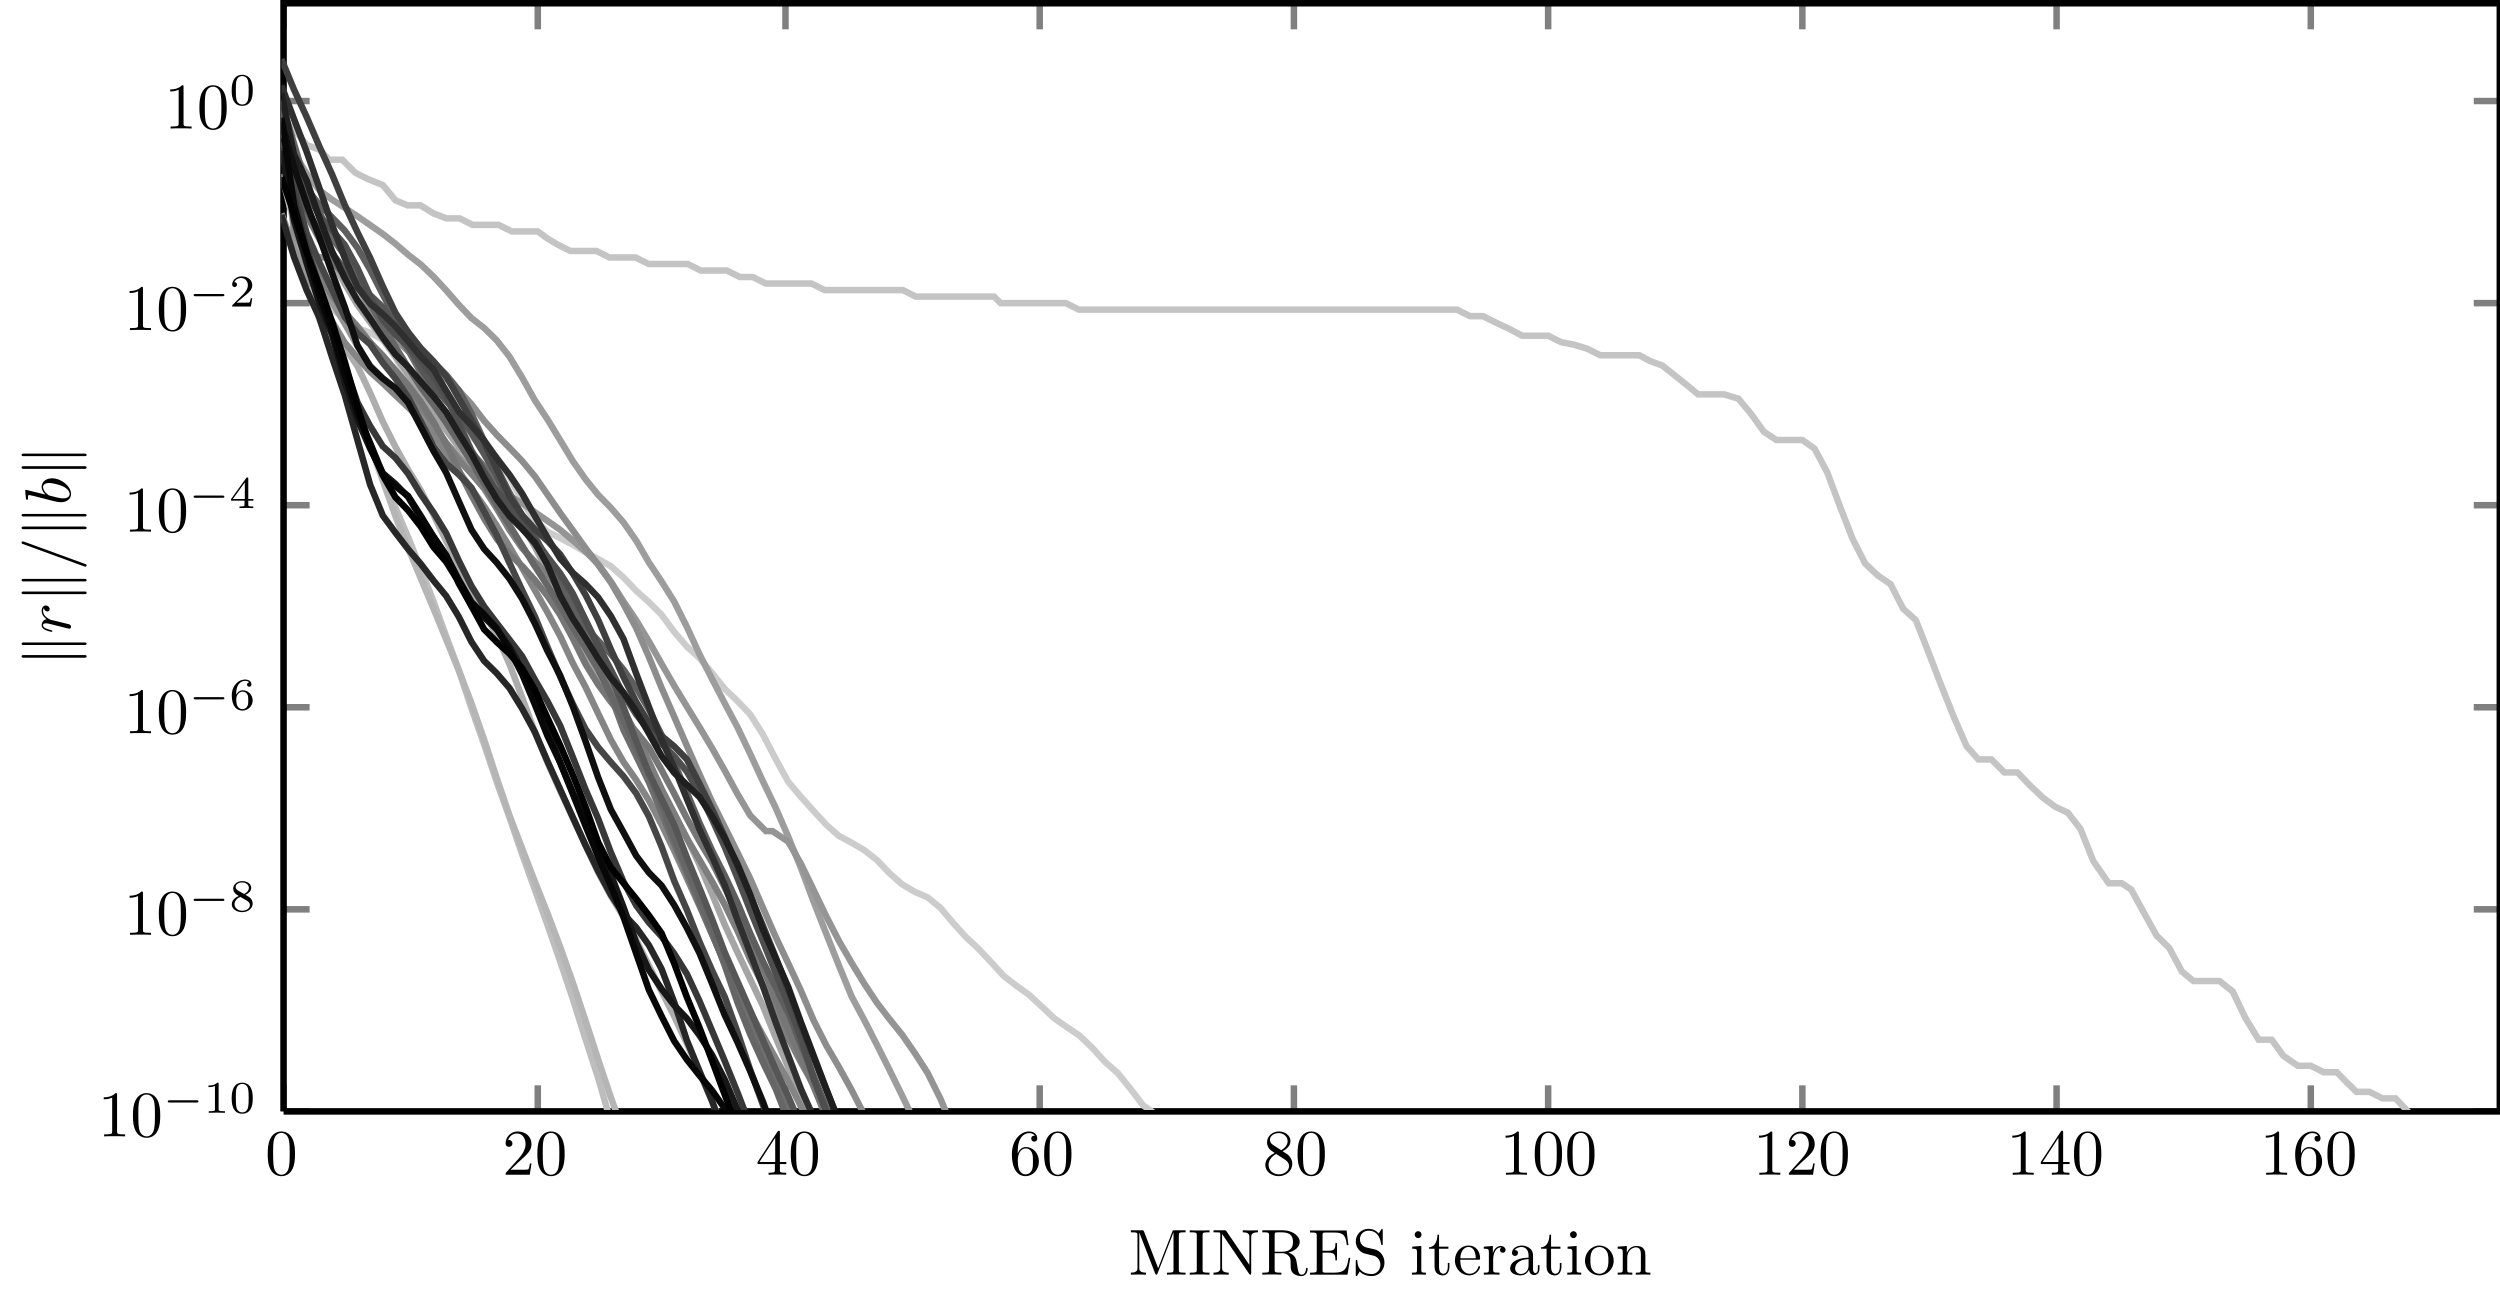 <?xml version="1.0" encoding="UTF-8"?>
<svg xmlns="http://www.w3.org/2000/svg" xmlns:xlink="http://www.w3.org/1999/xlink" width="383.526pt" height="198.87pt" viewBox="0 0 383.526 198.87" version="1.1">
<defs>
<g>
<symbol overflow="visible" id="glyph0-0">
<path style="stroke:none;" d=""/>
</symbol>
<symbol overflow="visible" id="glyph0-1">
<path style="stroke:none;" d="M 4.578 -3.188 C 4.578 -3.984 4.531 -4.781 4.188 -5.516 C 3.734 -6.484 2.906 -6.641 2.5 -6.641 C 1.891 -6.641 1.172 -6.375 0.75 -5.453 C 0.438 -4.766 0.391 -3.984 0.391 -3.188 C 0.391 -2.438 0.422 -1.547 0.844 -0.781 C 1.266 0.016 2 0.219 2.484 0.219 C 3.016 0.219 3.781 0.016 4.219 -0.938 C 4.531 -1.625 4.578 -2.406 4.578 -3.188 Z M 2.484 0 C 2.094 0 1.5 -0.25 1.328 -1.203 C 1.219 -1.797 1.219 -2.719 1.219 -3.312 C 1.219 -3.953 1.219 -4.609 1.297 -5.141 C 1.484 -6.328 2.234 -6.422 2.484 -6.422 C 2.812 -6.422 3.469 -6.234 3.656 -5.25 C 3.766 -4.688 3.766 -3.938 3.766 -3.312 C 3.766 -2.562 3.766 -1.891 3.656 -1.25 C 3.5 -0.297 2.938 0 2.484 0 Z "/>
</symbol>
<symbol overflow="visible" id="glyph0-2">
<path style="stroke:none;" d="M 1.266 -0.766 L 2.328 -1.797 C 3.875 -3.172 4.469 -3.703 4.469 -4.703 C 4.469 -5.844 3.578 -6.641 2.359 -6.641 C 1.234 -6.641 0.5 -5.719 0.5 -4.828 C 0.5 -4.281 1 -4.281 1.031 -4.281 C 1.203 -4.281 1.547 -4.391 1.547 -4.812 C 1.547 -5.062 1.359 -5.328 1.016 -5.328 C 0.938 -5.328 0.922 -5.328 0.891 -5.312 C 1.109 -5.969 1.656 -6.328 2.234 -6.328 C 3.141 -6.328 3.562 -5.516 3.562 -4.703 C 3.562 -3.906 3.078 -3.125 2.516 -2.5 L 0.609 -0.375 C 0.5 -0.266 0.5 -0.234 0.5 0 L 4.203 0 L 4.469 -1.734 L 4.234 -1.734 C 4.172 -1.438 4.109 -1 4 -0.844 C 3.938 -0.766 3.281 -0.766 3.062 -0.766 Z "/>
</symbol>
<symbol overflow="visible" id="glyph0-3">
<path style="stroke:none;" d="M 2.938 -1.641 L 2.938 -0.781 C 2.938 -0.422 2.906 -0.312 2.172 -0.312 L 1.969 -0.312 L 1.969 0 C 2.375 -0.031 2.891 -0.031 3.312 -0.031 C 3.734 -0.031 4.25 -0.031 4.672 0 L 4.672 -0.312 L 4.453 -0.312 C 3.719 -0.312 3.703 -0.422 3.703 -0.781 L 3.703 -1.641 L 4.688 -1.641 L 4.688 -1.953 L 3.703 -1.953 L 3.703 -6.484 C 3.703 -6.688 3.703 -6.75 3.531 -6.75 C 3.453 -6.75 3.422 -6.75 3.344 -6.625 L 0.281 -1.953 L 0.281 -1.641 Z M 2.984 -1.953 L 0.562 -1.953 L 2.984 -5.672 Z "/>
</symbol>
<symbol overflow="visible" id="glyph0-4">
<path style="stroke:none;" d="M 1.312 -3.266 L 1.312 -3.516 C 1.312 -6.031 2.547 -6.391 3.062 -6.391 C 3.297 -6.391 3.719 -6.328 3.938 -5.984 C 3.781 -5.984 3.391 -5.984 3.391 -5.547 C 3.391 -5.234 3.625 -5.078 3.844 -5.078 C 4 -5.078 4.312 -5.172 4.312 -5.562 C 4.312 -6.156 3.875 -6.641 3.047 -6.641 C 1.766 -6.641 0.422 -5.359 0.422 -3.156 C 0.422 -0.484 1.578 0.219 2.5 0.219 C 3.609 0.219 4.562 -0.719 4.562 -2.031 C 4.562 -3.297 3.672 -4.25 2.562 -4.25 C 1.891 -4.25 1.516 -3.75 1.312 -3.266 Z M 2.5 -0.062 C 1.875 -0.062 1.578 -0.656 1.516 -0.812 C 1.328 -1.281 1.328 -2.078 1.328 -2.25 C 1.328 -3.031 1.656 -4.031 2.547 -4.031 C 2.719 -4.031 3.172 -4.031 3.484 -3.406 C 3.656 -3.047 3.656 -2.531 3.656 -2.047 C 3.656 -1.562 3.656 -1.062 3.484 -0.703 C 3.188 -0.109 2.734 -0.062 2.5 -0.062 Z "/>
</symbol>
<symbol overflow="visible" id="glyph0-5">
<path style="stroke:none;" d="M 1.625 -4.562 C 1.172 -4.859 1.125 -5.188 1.125 -5.359 C 1.125 -5.969 1.781 -6.391 2.484 -6.391 C 3.203 -6.391 3.844 -5.875 3.844 -5.156 C 3.844 -4.578 3.453 -4.109 2.859 -3.766 Z M 3.078 -3.609 C 3.797 -3.984 4.281 -4.5 4.281 -5.156 C 4.281 -6.078 3.406 -6.641 2.5 -6.641 C 1.5 -6.641 0.688 -5.906 0.688 -4.969 C 0.688 -4.797 0.703 -4.344 1.125 -3.875 C 1.234 -3.766 1.609 -3.516 1.859 -3.344 C 1.281 -3.047 0.422 -2.5 0.422 -1.5 C 0.422 -0.453 1.438 0.219 2.484 0.219 C 3.609 0.219 4.562 -0.609 4.562 -1.672 C 4.562 -2.031 4.453 -2.484 4.062 -2.906 C 3.875 -3.109 3.719 -3.203 3.078 -3.609 Z M 2.078 -3.188 L 3.312 -2.406 C 3.594 -2.219 4.062 -1.922 4.062 -1.312 C 4.062 -0.578 3.312 -0.062 2.5 -0.062 C 1.641 -0.062 0.922 -0.672 0.922 -1.5 C 0.922 -2.078 1.234 -2.719 2.078 -3.188 Z "/>
</symbol>
<symbol overflow="visible" id="glyph0-6">
<path style="stroke:none;" d="M 2.938 -6.375 C 2.938 -6.625 2.938 -6.641 2.703 -6.641 C 2.078 -6 1.203 -6 0.891 -6 L 0.891 -5.688 C 1.094 -5.688 1.672 -5.688 2.188 -5.953 L 2.188 -0.781 C 2.188 -0.422 2.156 -0.312 1.266 -0.312 L 0.953 -0.312 L 0.953 0 C 1.297 -0.031 2.156 -0.031 2.562 -0.031 C 2.953 -0.031 3.828 -0.031 4.172 0 L 4.172 -0.312 L 3.859 -0.312 C 2.953 -0.312 2.938 -0.422 2.938 -0.781 Z "/>
</symbol>
<symbol overflow="visible" id="glyph0-7">
<path style="stroke:none;" d="M 2.406 -6.594 C 2.312 -6.812 2.281 -6.812 2.047 -6.812 L 0.375 -6.812 L 0.375 -6.5 L 0.609 -6.5 C 1.375 -6.5 1.391 -6.391 1.391 -6.031 L 1.391 -1.047 C 1.391 -0.781 1.391 -0.312 0.375 -0.312 L 0.375 0 C 0.719 -0.016 1.203 -0.031 1.531 -0.031 C 1.859 -0.031 2.359 -0.016 2.703 0 L 2.703 -0.312 C 1.672 -0.312 1.672 -0.781 1.672 -1.047 L 1.672 -6.422 L 1.688 -6.422 L 4.094 -0.219 C 4.141 -0.094 4.188 0 4.281 0 C 4.391 0 4.422 -0.078 4.469 -0.188 L 6.922 -6.5 L 6.922 -0.781 C 6.922 -0.422 6.906 -0.312 6.141 -0.312 L 5.906 -0.312 L 5.906 0 C 6.266 -0.031 6.953 -0.031 7.344 -0.031 C 7.719 -0.031 8.391 -0.031 8.766 0 L 8.766 -0.312 L 8.516 -0.312 C 7.75 -0.312 7.734 -0.422 7.734 -0.781 L 7.734 -6.031 C 7.734 -6.391 7.75 -6.5 8.516 -6.5 L 8.766 -6.5 L 8.766 -6.812 L 7.078 -6.812 C 6.812 -6.812 6.812 -6.797 6.75 -6.625 L 4.562 -1 Z "/>
</symbol>
<symbol overflow="visible" id="glyph0-8">
<path style="stroke:none;" d="M 2.25 -6.031 C 2.25 -6.391 2.266 -6.5 3.062 -6.5 L 3.312 -6.5 L 3.312 -6.812 C 2.969 -6.781 2.188 -6.781 1.797 -6.781 C 1.422 -6.781 0.625 -6.781 0.281 -6.812 L 0.281 -6.5 L 0.531 -6.5 C 1.328 -6.5 1.359 -6.391 1.359 -6.031 L 1.359 -0.781 C 1.359 -0.422 1.328 -0.312 0.531 -0.312 L 0.281 -0.312 L 0.281 0 C 0.625 -0.031 1.422 -0.031 1.797 -0.031 C 2.188 -0.031 2.969 -0.031 3.312 0 L 3.312 -0.312 L 3.062 -0.312 C 2.266 -0.312 2.25 -0.422 2.25 -0.781 Z "/>
</symbol>
<symbol overflow="visible" id="glyph0-9">
<path style="stroke:none;" d="M 2.312 -6.672 C 2.219 -6.797 2.219 -6.812 2.031 -6.812 L 0.328 -6.812 L 0.328 -6.5 L 0.625 -6.5 C 0.766 -6.5 0.969 -6.484 1.109 -6.484 C 1.344 -6.453 1.359 -6.438 1.359 -6.25 L 1.359 -1.047 C 1.359 -0.781 1.359 -0.312 0.328 -0.312 L 0.328 0 C 0.672 -0.016 1.172 -0.031 1.5 -0.031 C 1.828 -0.031 2.312 -0.016 2.656 0 L 2.656 -0.312 C 1.641 -0.312 1.641 -0.781 1.641 -1.047 L 1.641 -6.234 C 1.688 -6.188 1.688 -6.172 1.734 -6.109 L 5.797 -0.125 C 5.891 -0.016 5.906 0 5.969 0 C 6.109 0 6.109 -0.062 6.109 -0.266 L 6.109 -5.766 C 6.109 -6.031 6.109 -6.5 7.141 -6.5 L 7.141 -6.812 C 6.781 -6.797 6.297 -6.781 5.969 -6.781 C 5.641 -6.781 5.156 -6.797 4.812 -6.812 L 4.812 -6.5 C 5.828 -6.5 5.828 -6.031 5.828 -5.766 L 5.828 -1.5 Z "/>
</symbol>
<symbol overflow="visible" id="glyph0-10">
<path style="stroke:none;" d="M 2.234 -3.516 L 2.234 -6.094 C 2.234 -6.328 2.234 -6.453 2.453 -6.484 C 2.547 -6.5 2.844 -6.5 3.047 -6.5 C 3.938 -6.5 5.047 -6.453 5.047 -5.016 C 5.047 -4.328 4.812 -3.516 3.344 -3.516 Z M 4.344 -3.391 C 5.297 -3.625 6.078 -4.234 6.078 -5.016 C 6.078 -5.969 4.938 -6.812 3.484 -6.812 L 0.344 -6.812 L 0.344 -6.5 L 0.594 -6.5 C 1.359 -6.5 1.375 -6.391 1.375 -6.031 L 1.375 -0.781 C 1.375 -0.422 1.359 -0.312 0.594 -0.312 L 0.344 -0.312 L 0.344 0 C 0.703 -0.031 1.422 -0.031 1.797 -0.031 C 2.188 -0.031 2.906 -0.031 3.266 0 L 3.266 -0.312 L 3.016 -0.312 C 2.25 -0.312 2.234 -0.422 2.234 -0.781 L 2.234 -3.297 L 3.375 -3.297 C 3.531 -3.297 3.953 -3.297 4.312 -2.953 C 4.688 -2.609 4.688 -2.297 4.688 -1.625 C 4.688 -0.984 4.688 -0.578 5.094 -0.203 C 5.5 0.156 6.047 0.219 6.344 0.219 C 7.125 0.219 7.297 -0.594 7.297 -0.875 C 7.297 -0.938 7.297 -1.047 7.172 -1.047 C 7.062 -1.047 7.062 -0.953 7.047 -0.891 C 6.984 -0.172 6.641 0 6.391 0 C 5.906 0 5.828 -0.516 5.688 -1.438 L 5.547 -2.234 C 5.375 -2.875 4.891 -3.203 4.344 -3.391 Z "/>
</symbol>
<symbol overflow="visible" id="glyph0-11">
<path style="stroke:none;" d="M 1.359 -0.781 C 1.359 -0.422 1.328 -0.312 0.562 -0.312 L 0.328 -0.312 L 0.328 0 L 6.078 0 L 6.5 -2.578 L 6.25 -2.578 C 6 -1.031 5.766 -0.312 4.062 -0.312 L 2.734 -0.312 C 2.266 -0.312 2.25 -0.375 2.25 -0.703 L 2.25 -3.375 L 3.141 -3.375 C 4.109 -3.375 4.219 -3.047 4.219 -2.203 L 4.469 -2.203 L 4.469 -4.844 L 4.219 -4.844 C 4.219 -3.984 4.109 -3.672 3.141 -3.672 L 2.25 -3.672 L 2.25 -6.078 C 2.25 -6.406 2.266 -6.469 2.734 -6.469 L 4.016 -6.469 C 5.547 -6.469 5.812 -5.922 5.969 -4.531 L 6.219 -4.531 L 5.938 -6.781 L 0.328 -6.781 L 0.328 -6.469 L 0.562 -6.469 C 1.328 -6.469 1.359 -6.359 1.359 -6 Z "/>
</symbol>
<symbol overflow="visible" id="glyph0-12">
<path style="stroke:none;" d="M 3.484 -3.875 L 2.203 -4.172 C 1.578 -4.328 1.203 -4.859 1.203 -5.438 C 1.203 -6.141 1.734 -6.75 2.516 -6.75 C 4.172 -6.75 4.391 -5.109 4.453 -4.672 C 4.469 -4.609 4.469 -4.547 4.578 -4.547 C 4.703 -4.547 4.703 -4.594 4.703 -4.781 L 4.703 -6.781 C 4.703 -6.953 4.703 -7.031 4.594 -7.031 C 4.531 -7.031 4.516 -7.016 4.453 -6.891 L 4.094 -6.328 C 3.797 -6.625 3.391 -7.031 2.5 -7.031 C 1.391 -7.031 0.562 -6.156 0.562 -5.094 C 0.562 -4.266 1.094 -3.531 1.859 -3.266 C 1.969 -3.234 2.484 -3.109 3.188 -2.938 C 3.453 -2.875 3.75 -2.797 4.031 -2.438 C 4.234 -2.172 4.344 -1.844 4.344 -1.516 C 4.344 -0.812 3.844 -0.094 3 -0.094 C 2.719 -0.094 1.953 -0.141 1.422 -0.625 C 0.844 -1.172 0.812 -1.797 0.812 -2.156 C 0.797 -2.266 0.719 -2.266 0.688 -2.266 C 0.562 -2.266 0.562 -2.188 0.562 -2.016 L 0.562 -0.016 C 0.562 0.156 0.562 0.219 0.672 0.219 C 0.734 0.219 0.75 0.203 0.812 0.094 C 0.812 0.078 0.844 0.047 1.172 -0.484 C 1.484 -0.141 2.125 0.219 3.016 0.219 C 4.172 0.219 4.969 -0.75 4.969 -1.859 C 4.969 -2.844 4.312 -3.672 3.484 -3.875 Z "/>
</symbol>
<symbol overflow="visible" id="glyph0-13">
<path style="stroke:none;" d="M 1.766 -4.406 L 0.375 -4.297 L 0.375 -3.984 C 1.016 -3.984 1.109 -3.922 1.109 -3.438 L 1.109 -0.75 C 1.109 -0.312 1 -0.312 0.328 -0.312 L 0.328 0 C 0.641 -0.016 1.188 -0.031 1.422 -0.031 C 1.781 -0.031 2.125 -0.016 2.469 0 L 2.469 -0.312 C 1.797 -0.312 1.766 -0.359 1.766 -0.75 Z M 1.797 -6.141 C 1.797 -6.453 1.562 -6.672 1.281 -6.672 C 0.969 -6.672 0.75 -6.406 0.75 -6.141 C 0.75 -5.875 0.969 -5.609 1.281 -5.609 C 1.562 -5.609 1.797 -5.828 1.797 -6.141 Z "/>
</symbol>
<symbol overflow="visible" id="glyph0-14">
<path style="stroke:none;" d="M 1.719 -3.984 L 3.156 -3.984 L 3.156 -4.297 L 1.719 -4.297 L 1.719 -6.125 L 1.469 -6.125 C 1.469 -5.312 1.172 -4.25 0.188 -4.203 L 0.188 -3.984 L 1.031 -3.984 L 1.031 -1.234 C 1.031 -0.016 1.969 0.109 2.328 0.109 C 3.031 0.109 3.312 -0.594 3.312 -1.234 L 3.312 -1.797 L 3.062 -1.797 L 3.062 -1.25 C 3.062 -0.516 2.766 -0.141 2.391 -0.141 C 1.719 -0.141 1.719 -1.047 1.719 -1.219 Z "/>
</symbol>
<symbol overflow="visible" id="glyph0-15">
<path style="stroke:none;" d="M 1.109 -2.516 C 1.172 -4 2.016 -4.25 2.359 -4.25 C 3.375 -4.25 3.484 -2.906 3.484 -2.516 Z M 1.109 -2.297 L 3.891 -2.297 C 4.109 -2.297 4.141 -2.297 4.141 -2.516 C 4.141 -3.5 3.594 -4.469 2.359 -4.469 C 1.203 -4.469 0.281 -3.438 0.281 -2.188 C 0.281 -0.859 1.328 0.109 2.469 0.109 C 3.688 0.109 4.141 -1 4.141 -1.188 C 4.141 -1.281 4.062 -1.312 4 -1.312 C 3.922 -1.312 3.891 -1.25 3.875 -1.172 C 3.531 -0.141 2.625 -0.141 2.531 -0.141 C 2.031 -0.141 1.641 -0.438 1.406 -0.812 C 1.109 -1.281 1.109 -1.938 1.109 -2.297 Z "/>
</symbol>
<symbol overflow="visible" id="glyph0-16">
<path style="stroke:none;" d="M 1.672 -3.312 L 1.672 -4.406 L 0.281 -4.297 L 0.281 -3.984 C 0.984 -3.984 1.062 -3.922 1.062 -3.422 L 1.062 -0.75 C 1.062 -0.312 0.953 -0.312 0.281 -0.312 L 0.281 0 C 0.672 -0.016 1.141 -0.031 1.422 -0.031 C 1.812 -0.031 2.281 -0.031 2.688 0 L 2.688 -0.312 L 2.469 -0.312 C 1.734 -0.312 1.719 -0.422 1.719 -0.781 L 1.719 -2.312 C 1.719 -3.297 2.141 -4.188 2.891 -4.188 C 2.953 -4.188 2.984 -4.188 3 -4.172 C 2.969 -4.172 2.766 -4.047 2.766 -3.781 C 2.766 -3.516 2.984 -3.359 3.203 -3.359 C 3.375 -3.359 3.625 -3.484 3.625 -3.797 C 3.625 -4.109 3.312 -4.406 2.891 -4.406 C 2.156 -4.406 1.797 -3.734 1.672 -3.312 Z "/>
</symbol>
<symbol overflow="visible" id="glyph0-17">
<path style="stroke:none;" d="M 3.312 -0.75 C 3.359 -0.359 3.625 0.062 4.094 0.062 C 4.312 0.062 4.922 -0.078 4.922 -0.891 L 4.922 -1.453 L 4.672 -1.453 L 4.672 -0.891 C 4.672 -0.312 4.422 -0.25 4.312 -0.25 C 3.984 -0.25 3.938 -0.703 3.938 -0.75 L 3.938 -2.734 C 3.938 -3.156 3.938 -3.547 3.578 -3.922 C 3.188 -4.312 2.688 -4.469 2.219 -4.469 C 1.391 -4.469 0.703 -4 0.703 -3.344 C 0.703 -3.047 0.906 -2.875 1.172 -2.875 C 1.453 -2.875 1.625 -3.078 1.625 -3.328 C 1.625 -3.453 1.578 -3.781 1.109 -3.781 C 1.391 -4.141 1.875 -4.25 2.188 -4.25 C 2.688 -4.25 3.25 -3.859 3.25 -2.969 L 3.25 -2.609 C 2.734 -2.578 2.047 -2.547 1.422 -2.25 C 0.672 -1.906 0.422 -1.391 0.422 -0.953 C 0.422 -0.141 1.391 0.109 2.016 0.109 C 2.672 0.109 3.125 -0.297 3.312 -0.75 Z M 3.25 -2.391 L 3.25 -1.391 C 3.25 -0.453 2.531 -0.109 2.078 -0.109 C 1.594 -0.109 1.188 -0.453 1.188 -0.953 C 1.188 -1.5 1.609 -2.328 3.25 -2.391 Z "/>
</symbol>
<symbol overflow="visible" id="glyph0-18">
<path style="stroke:none;" d="M 4.688 -2.141 C 4.688 -3.406 3.703 -4.469 2.5 -4.469 C 1.25 -4.469 0.281 -3.375 0.281 -2.141 C 0.281 -0.844 1.312 0.109 2.484 0.109 C 3.688 0.109 4.688 -0.875 4.688 -2.141 Z M 2.5 -0.141 C 2.062 -0.141 1.625 -0.344 1.359 -0.812 C 1.109 -1.25 1.109 -1.859 1.109 -2.219 C 1.109 -2.609 1.109 -3.141 1.344 -3.578 C 1.609 -4.031 2.078 -4.25 2.484 -4.25 C 2.922 -4.25 3.344 -4.031 3.609 -3.594 C 3.875 -3.172 3.875 -2.594 3.875 -2.219 C 3.875 -1.859 3.875 -1.312 3.656 -0.875 C 3.422 -0.422 2.984 -0.141 2.5 -0.141 Z "/>
</symbol>
<symbol overflow="visible" id="glyph0-19">
<path style="stroke:none;" d="M 1.094 -3.422 L 1.094 -0.75 C 1.094 -0.312 0.984 -0.312 0.312 -0.312 L 0.312 0 C 0.672 -0.016 1.172 -0.031 1.453 -0.031 C 1.703 -0.031 2.219 -0.016 2.562 0 L 2.562 -0.312 C 1.891 -0.312 1.781 -0.312 1.781 -0.75 L 1.781 -2.594 C 1.781 -3.625 2.5 -4.188 3.125 -4.188 C 3.766 -4.188 3.875 -3.656 3.875 -3.078 L 3.875 -0.75 C 3.875 -0.312 3.766 -0.312 3.094 -0.312 L 3.094 0 C 3.438 -0.016 3.953 -0.031 4.219 -0.031 C 4.469 -0.031 5 -0.016 5.328 0 L 5.328 -0.312 C 4.812 -0.312 4.562 -0.312 4.562 -0.609 L 4.562 -2.516 C 4.562 -3.375 4.562 -3.672 4.25 -4.031 C 4.109 -4.203 3.781 -4.406 3.203 -4.406 C 2.469 -4.406 2 -3.984 1.719 -3.359 L 1.719 -4.406 L 0.312 -4.297 L 0.312 -3.984 C 1.016 -3.984 1.094 -3.922 1.094 -3.422 Z "/>
</symbol>
<symbol overflow="visible" id="glyph1-0">
<path style="stroke:none;" d=""/>
</symbol>
<symbol overflow="visible" id="glyph1-1">
<path style="stroke:none;" d="M 3.594 -2.219 C 3.594 -2.984 3.5 -3.547 3.188 -4.031 C 2.969 -4.344 2.531 -4.625 1.984 -4.625 C 0.359 -4.625 0.359 -2.719 0.359 -2.219 C 0.359 -1.719 0.359 0.141 1.984 0.141 C 3.594 0.141 3.594 -1.719 3.594 -2.219 Z M 1.984 -0.062 C 1.656 -0.062 1.234 -0.25 1.094 -0.812 C 1 -1.219 1 -1.797 1 -2.312 C 1 -2.828 1 -3.359 1.094 -3.734 C 1.25 -4.281 1.688 -4.438 1.984 -4.438 C 2.359 -4.438 2.719 -4.203 2.844 -3.797 C 2.953 -3.422 2.969 -2.922 2.969 -2.312 C 2.969 -1.797 2.969 -1.281 2.875 -0.844 C 2.734 -0.203 2.266 -0.062 1.984 -0.062 Z "/>
</symbol>
<symbol overflow="visible" id="glyph1-2">
<path style="stroke:none;" d="M 3.516 -1.266 L 3.281 -1.266 C 3.266 -1.109 3.188 -0.703 3.094 -0.641 C 3.047 -0.594 2.516 -0.594 2.406 -0.594 L 1.125 -0.594 C 1.859 -1.234 2.109 -1.438 2.516 -1.766 C 3.031 -2.172 3.516 -2.609 3.516 -3.266 C 3.516 -4.109 2.781 -4.625 1.891 -4.625 C 1.031 -4.625 0.438 -4.016 0.438 -3.375 C 0.438 -3.031 0.734 -2.984 0.812 -2.984 C 0.969 -2.984 1.172 -3.109 1.172 -3.359 C 1.172 -3.484 1.125 -3.734 0.766 -3.734 C 0.984 -4.219 1.453 -4.375 1.781 -4.375 C 2.484 -4.375 2.844 -3.828 2.844 -3.266 C 2.844 -2.656 2.406 -2.188 2.188 -1.938 L 0.516 -0.266 C 0.438 -0.203 0.438 -0.188 0.438 0 L 3.312 0 Z "/>
</symbol>
<symbol overflow="visible" id="glyph1-3">
<path style="stroke:none;" d="M 3.688 -1.141 L 3.688 -1.391 L 2.906 -1.391 L 2.906 -4.5 C 2.906 -4.641 2.906 -4.703 2.766 -4.703 C 2.672 -4.703 2.641 -4.703 2.578 -4.594 L 0.266 -1.391 L 0.266 -1.141 L 2.328 -1.141 L 2.328 -0.578 C 2.328 -0.328 2.328 -0.25 1.75 -0.25 L 1.562 -0.25 L 1.562 0 C 1.922 -0.016 2.359 -0.031 2.609 -0.031 C 2.875 -0.031 3.312 -0.016 3.672 0 L 3.672 -0.25 L 3.484 -0.25 C 2.906 -0.25 2.906 -0.328 2.906 -0.578 L 2.906 -1.141 Z M 2.375 -3.938 L 2.375 -1.391 L 0.531 -1.391 Z "/>
</symbol>
<symbol overflow="visible" id="glyph1-4">
<path style="stroke:none;" d="M 1.047 -2.281 C 1.047 -2.844 1.094 -3.359 1.359 -3.797 C 1.594 -4.172 1.969 -4.422 2.422 -4.422 C 2.625 -4.422 2.906 -4.375 3.047 -4.188 C 2.875 -4.172 2.719 -4.047 2.719 -3.844 C 2.719 -3.672 2.844 -3.516 3.047 -3.516 C 3.266 -3.516 3.391 -3.656 3.391 -3.859 C 3.391 -4.266 3.094 -4.625 2.406 -4.625 C 1.406 -4.625 0.375 -3.703 0.375 -2.203 C 0.375 -0.406 1.219 0.141 2 0.141 C 2.844 0.141 3.578 -0.516 3.578 -1.422 C 3.578 -2.312 2.875 -2.969 2.062 -2.969 C 1.5 -2.969 1.203 -2.594 1.047 -2.281 Z M 2 -0.078 C 1.641 -0.078 1.375 -0.281 1.219 -0.594 C 1.125 -0.797 1.062 -1.156 1.062 -1.562 C 1.062 -2.25 1.469 -2.766 2.031 -2.766 C 2.344 -2.766 2.562 -2.641 2.734 -2.391 C 2.906 -2.125 2.906 -1.828 2.906 -1.422 C 2.906 -1.031 2.906 -0.734 2.719 -0.453 C 2.562 -0.219 2.328 -0.078 2 -0.078 Z "/>
</symbol>
<symbol overflow="visible" id="glyph1-5">
<path style="stroke:none;" d="M 2.469 -2.516 C 3.016 -2.781 3.359 -3.109 3.359 -3.594 C 3.359 -4.266 2.656 -4.625 1.984 -4.625 C 1.219 -4.625 0.594 -4.125 0.594 -3.469 C 0.594 -3.141 0.75 -2.906 0.875 -2.766 C 1 -2.609 1.047 -2.578 1.453 -2.344 C 1.062 -2.172 0.375 -1.797 0.375 -1.062 C 0.375 -0.297 1.172 0.141 1.969 0.141 C 2.859 0.141 3.578 -0.422 3.578 -1.172 C 3.578 -1.641 3.312 -2.031 2.906 -2.266 C 2.812 -2.328 2.578 -2.453 2.469 -2.516 Z M 1.344 -3.172 C 1.156 -3.281 0.969 -3.469 0.969 -3.734 C 0.969 -4.172 1.469 -4.422 1.969 -4.422 C 2.516 -4.422 3 -4.078 3 -3.594 C 3 -2.969 2.266 -2.656 2.266 -2.656 C 2.25 -2.656 2.234 -2.656 2.188 -2.688 Z M 1.672 -2.203 L 2.641 -1.656 C 2.812 -1.547 3.156 -1.344 3.156 -0.938 C 3.156 -0.406 2.578 -0.078 1.984 -0.078 C 1.344 -0.078 0.797 -0.5 0.797 -1.062 C 0.797 -1.578 1.172 -1.984 1.672 -2.203 Z "/>
</symbol>
<symbol overflow="visible" id="glyph1-6">
<path style="stroke:none;" d="M 2.328 -4.438 C 2.328 -4.625 2.328 -4.625 2.125 -4.625 C 1.672 -4.188 1.047 -4.188 0.766 -4.188 L 0.766 -3.938 C 0.922 -3.938 1.391 -3.938 1.766 -4.125 L 1.766 -0.578 C 1.766 -0.344 1.766 -0.25 1.078 -0.25 L 0.812 -0.25 L 0.812 0 C 0.938 0 1.797 -0.031 2.047 -0.031 C 2.266 -0.031 3.141 0 3.297 0 L 3.297 -0.25 L 3.031 -0.25 C 2.328 -0.25 2.328 -0.344 2.328 -0.578 Z "/>
</symbol>
<symbol overflow="visible" id="glyph2-0">
<path style="stroke:none;" d=""/>
</symbol>
<symbol overflow="visible" id="glyph2-1">
<path style="stroke:none;" d="M 5.188 -1.578 C 5.297 -1.578 5.469 -1.578 5.469 -1.734 C 5.469 -1.922 5.297 -1.922 5.188 -1.922 L 1.031 -1.922 C 0.922 -1.922 0.75 -1.922 0.75 -1.75 C 0.75 -1.578 0.906 -1.578 1.031 -1.578 Z "/>
</symbol>
<symbol overflow="visible" id="glyph3-0">
<path style="stroke:none;" d=""/>
</symbol>
<symbol overflow="visible" id="glyph3-1">
<path style="stroke:none;" d="M -7.141 -1.719 C -7.297 -1.719 -7.484 -1.719 -7.484 -1.516 C -7.484 -1.312 -7.25 -1.312 -7.109 -1.312 L 2.125 -1.312 C 2.281 -1.312 2.5 -1.312 2.5 -1.516 C 2.5 -1.719 2.312 -1.719 2.156 -1.719 Z M -7.109 -3.656 C -7.266 -3.656 -7.484 -3.656 -7.484 -3.453 C -7.484 -3.266 -7.297 -3.266 -7.141 -3.266 L 2.156 -3.266 C 2.312 -3.266 2.5 -3.266 2.5 -3.453 C 2.5 -3.656 2.266 -3.656 2.125 -3.656 Z "/>
</symbol>
<symbol overflow="visible" id="glyph4-0">
<path style="stroke:none;" d=""/>
</symbol>
<symbol overflow="visible" id="glyph4-1">
<path style="stroke:none;" d="M -0.594 -0.875 C -0.438 -0.844 -0.203 -0.781 -0.156 -0.781 C 0.016 -0.781 0.109 -0.922 0.109 -1.078 C 0.109 -1.203 0.031 -1.375 -0.172 -1.453 C -0.203 -1.469 -1.562 -1.797 -1.75 -1.844 C -2.078 -1.922 -2.766 -2.109 -3.047 -2.156 C -3.172 -2.203 -3.641 -2.484 -3.859 -2.719 C -3.922 -2.797 -4.188 -3.094 -4.188 -3.516 C -4.188 -3.781 -4.062 -3.922 -4.062 -3.938 C -4.016 -3.641 -3.781 -3.422 -3.516 -3.422 C -3.359 -3.422 -3.172 -3.531 -3.172 -3.797 C -3.172 -4.062 -3.406 -4.344 -3.766 -4.344 C -4.109 -4.344 -4.406 -4.031 -4.406 -3.516 C -4.406 -2.875 -3.922 -2.438 -3.641 -2.25 C -4.094 -2.156 -4.406 -1.797 -4.406 -1.328 C -4.406 -0.875 -4.016 -0.688 -3.844 -0.594 C -3.5 -0.422 -2.906 -0.297 -2.875 -0.297 C -2.766 -0.297 -2.766 -0.391 -2.766 -0.406 C -2.766 -0.516 -2.781 -0.516 -3 -0.578 C -3.703 -0.75 -4.188 -0.953 -4.188 -1.312 C -4.188 -1.469 -4.109 -1.609 -3.734 -1.609 C -3.516 -1.609 -3.406 -1.578 -2.891 -1.453 Z "/>
</symbol>
<symbol overflow="visible" id="glyph4-2">
<path style="stroke:none;" d="M -7.094 -4.375 C -7.234 -4.422 -7.266 -4.422 -7.281 -4.422 C -7.391 -4.422 -7.484 -4.344 -7.484 -4.234 C -7.484 -4.156 -7.453 -4.094 -7.391 -4.062 L 2.109 -0.594 C 2.25 -0.547 2.281 -0.547 2.297 -0.547 C 2.406 -0.547 2.5 -0.641 2.5 -0.75 C 2.5 -0.875 2.422 -0.906 2.25 -0.969 Z "/>
</symbol>
<symbol overflow="visible" id="glyph4-3">
<path style="stroke:none;" d="M -6.812 -2.375 C -6.812 -2.375 -6.922 -2.375 -6.922 -2.25 C -6.922 -2.031 -6.844 -1.297 -6.812 -1.031 C -6.812 -0.953 -6.797 -0.844 -6.625 -0.844 C -6.5 -0.844 -6.5 -0.938 -6.5 -1.094 C -6.5 -1.562 -6.438 -1.578 -6.328 -1.578 C -6.266 -1.578 -5.922 -1.5 -5.719 -1.453 L -2.469 -0.625 C -1.969 -0.516 -1.797 -0.469 -1.453 -0.469 C -0.516 -0.469 0.109 -1 0.109 -1.734 C 0.109 -2.906 -1.375 -4.141 -2.812 -4.141 C -3.719 -4.141 -4.406 -3.609 -4.406 -2.812 C -4.406 -2.359 -4.109 -1.938 -3.812 -1.641 Z M -3.047 -1.453 C -3.266 -1.5 -3.281 -1.5 -3.391 -1.594 C -4.031 -2.078 -4.188 -2.531 -4.188 -2.797 C -4.188 -3.156 -3.891 -3.422 -3.25 -3.422 C -2.656 -3.422 -1.516 -3.094 -1.141 -2.906 C -0.469 -2.578 -0.109 -2.125 -0.109 -1.734 C -0.109 -1.391 -0.375 -1.062 -1.109 -1.062 C -1.312 -1.062 -1.5 -1.062 -2.125 -1.219 Z "/>
</symbol>
</g>
<clipPath id="clip1">
  <path d="M 43.172 0 L 355 0 L 355 171 L 43.172 171 Z "/>
</clipPath>
<clipPath id="clip2">
  <path d="M 43 15 L 384 15 L 384 170.281 L 43 170.281 Z "/>
</clipPath>
<clipPath id="clip3">
  <path d="M 43.172 1 L 192 1 L 192 170.281 L 43.172 170.281 Z "/>
</clipPath>
<clipPath id="clip4">
  <path d="M 43.172 3 L 383.332 3 L 383.332 170.281 L 43.172 170.281 Z "/>
</clipPath>
<clipPath id="clip5">
  <path d="M 43.172 12 L 108 12 L 108 170.281 L 43.172 170.281 Z "/>
</clipPath>
<clipPath id="clip6">
  <path d="M 43.172 1 L 110 1 L 110 170.281 L 43.172 170.281 Z "/>
</clipPath>
<clipPath id="clip7">
  <path d="M 43.172 1 L 126 1 L 126 170.281 L 43.172 170.281 Z "/>
</clipPath>
<clipPath id="clip8">
  <path d="M 43.172 1 L 139 1 L 139 170.281 L 43.172 170.281 Z "/>
</clipPath>
<clipPath id="clip9">
  <path d="M 43.172 1 L 155 1 L 155 170.281 L 43.172 170.281 Z "/>
</clipPath>
<clipPath id="clip10">
  <path d="M 43.172 18 L 161 18 L 161 170.281 L 43.172 170.281 Z "/>
</clipPath>
<clipPath id="clip11">
  <path d="M 43.172 1 L 147 1 L 147 170.281 L 43.172 170.281 Z "/>
</clipPath>
<clipPath id="clip12">
  <path d="M 43.172 7 L 139 7 L 139 170.281 L 43.172 170.281 Z "/>
</clipPath>
<clipPath id="clip13">
  <path d="M 43.172 1 L 141 1 L 141 170.281 L 43.172 170.281 Z "/>
</clipPath>
<clipPath id="clip14">
  <path d="M 43.172 1 L 138 1 L 138 170.281 L 43.172 170.281 Z "/>
</clipPath>
<clipPath id="clip15">
  <path d="M 43.172 1 L 136 1 L 136 170.281 L 43.172 170.281 Z "/>
</clipPath>
<clipPath id="clip16">
  <path d="M 43.172 1 L 143 1 L 143 170.281 L 43.172 170.281 Z "/>
</clipPath>
<clipPath id="clip17">
  <path d="M 43.172 2 L 138 2 L 138 170.281 L 43.172 170.281 Z "/>
</clipPath>
<clipPath id="clip18">
  <path d="M 43.172 3 L 141 3 L 141 170.281 L 43.172 170.281 Z "/>
</clipPath>
<clipPath id="clip19">
  <path d="M 43.172 9 L 134 9 L 134 170.281 L 43.172 170.281 Z "/>
</clipPath>
<clipPath id="clip20">
  <path d="M 43.172 0.199 L 143 0.199 L 143 170.281 L 43.172 170.281 Z "/>
</clipPath>
<clipPath id="clip21">
  <path d="M 43.172 8 L 130 8 L 130 170.281 L 43.172 170.281 Z "/>
</clipPath>
<clipPath id="clip22">
  <path d="M 43.172 0.199 L 139 0.199 L 139 170.281 L 43.172 170.281 Z "/>
</clipPath>
<clipPath id="clip23">
  <path d="M 43.172 18 L 126 18 L 126 170.281 L 43.172 170.281 Z "/>
</clipPath>
<clipPath id="clip24">
  <path d="M 43.172 0.199 L 143 0.199 L 143 170.281 L 43.172 170.281 Z "/>
</clipPath>
<clipPath id="clip25">
  <path d="M 43.172 9 L 130 9 L 130 170.281 L 43.172 170.281 Z "/>
</clipPath>
<clipPath id="clip26">
  <path d="M 43.172 4 L 134 4 L 134 170.281 L 43.172 170.281 Z "/>
</clipPath>
<clipPath id="clip27">
  <path d="M 43.172 3 L 128 3 L 128 170.281 L 43.172 170.281 Z "/>
</clipPath>
<clipPath id="clip28">
  <path d="M 43.172 13 L 128 13 L 128 170.281 L 43.172 170.281 Z "/>
</clipPath>
</defs>
<g id="surface1">
<g clip-path="url(#clip1)" clip-rule="nonzero">
<path style="fill:none;stroke-width:1;stroke-linecap:butt;stroke-linejoin:miter;stroke:rgb(50%,50%,50%);stroke-opacity:1;stroke-miterlimit:10;" d="M 0.329 -154.839 L 0.329 -150.839 M 0.329 15.161 L 0.329 11.161 M 39.329 -154.839 L 39.329 -150.839 M 39.329 15.161 L 39.329 11.161 M 77.329 -154.839 L 77.329 -150.839 M 77.329 15.161 L 77.329 11.161 M 116.329 -154.839 L 116.329 -150.839 M 116.329 15.161 L 116.329 11.161 M 155.329 -154.839 L 155.329 -150.839 M 155.329 15.161 L 155.329 11.161 M 194.329 -154.839 L 194.329 -150.839 M 194.329 15.161 L 194.329 11.161 M 233.329 -154.839 L 233.329 -150.839 M 233.329 15.161 L 233.329 11.161 M 272.329 -154.839 L 272.329 -150.839 M 272.329 15.161 L 272.329 11.161 M 311.329 -154.839 L 311.329 -150.839 M 311.329 15.161 L 311.329 11.161 " transform="matrix(1,0,0,-1,43.171,15.661)"/>
</g>
<g clip-path="url(#clip2)" clip-rule="nonzero">
<path style="fill:none;stroke-width:1;stroke-linecap:butt;stroke-linejoin:miter;stroke:rgb(50%,50%,50%);stroke-opacity:1;stroke-miterlimit:10;" d="M 0.329 0.161 L 4.329 0.161 M 340.329 0.161 L 336.329 0.161 M 0.329 -30.839 L 4.329 -30.839 M 340.329 -30.839 L 336.329 -30.839 M 0.329 -61.839 L 4.329 -61.839 M 340.329 -61.839 L 336.329 -61.839 M 0.329 -92.839 L 4.329 -92.839 M 340.329 -92.839 L 336.329 -92.839 M 0.329 -123.839 L 4.329 -123.839 M 340.329 -123.839 L 336.329 -123.839 M 0.329 -154.839 L 4.329 -154.839 M 340.329 -154.839 L 336.329 -154.839 " transform="matrix(1,0,0,-1,43.171,15.661)"/>
</g>
<path style="fill:none;stroke-width:1;stroke-linecap:butt;stroke-linejoin:miter;stroke:rgb(0%,0%,0%);stroke-opacity:1;stroke-miterlimit:10;" d="M 0.329 -154.839 L 0.329 15.161 L 340.329 15.161 L 340.329 -154.839 L 0.329 -154.839 " transform="matrix(1,0,0,-1,43.171,15.661)"/>
<g style="fill:rgb(0%,0%,0%);fill-opacity:1;">
  <use xlink:href="#glyph0-1" x="40.68" y="180.218"/>
</g>
<g style="fill:rgb(0%,0%,0%);fill-opacity:1;">
  <use xlink:href="#glyph0-2" x="77.065" y="180.218"/>
  <use xlink:href="#glyph0-1" x="82.046" y="180.218"/>
</g>
<g style="fill:rgb(0%,0%,0%);fill-opacity:1;">
  <use xlink:href="#glyph0-3" x="115.94" y="180.218"/>
  <use xlink:href="#glyph0-1" x="120.921" y="180.218"/>
</g>
<g style="fill:rgb(0%,0%,0%);fill-opacity:1;">
  <use xlink:href="#glyph0-4" x="154.814" y="180.218"/>
  <use xlink:href="#glyph0-1" x="159.795" y="180.218"/>
</g>
<g style="fill:rgb(0%,0%,0%);fill-opacity:1;">
  <use xlink:href="#glyph0-5" x="193.689" y="180.218"/>
  <use xlink:href="#glyph0-1" x="198.67" y="180.218"/>
</g>
<g style="fill:rgb(0%,0%,0%);fill-opacity:1;">
  <use xlink:href="#glyph0-6" x="230.074" y="180.218"/>
  <use xlink:href="#glyph0-1" x="235.055" y="180.218"/>
  <use xlink:href="#glyph0-1" x="240.037" y="180.218"/>
</g>
<g style="fill:rgb(0%,0%,0%);fill-opacity:1;">
  <use xlink:href="#glyph0-6" x="268.949" y="180.218"/>
  <use xlink:href="#glyph0-2" x="273.93" y="180.218"/>
  <use xlink:href="#glyph0-1" x="278.912" y="180.218"/>
</g>
<g style="fill:rgb(0%,0%,0%);fill-opacity:1;">
  <use xlink:href="#glyph0-6" x="307.823" y="180.218"/>
  <use xlink:href="#glyph0-3" x="312.804" y="180.218"/>
  <use xlink:href="#glyph0-1" x="317.786" y="180.218"/>
</g>
<g style="fill:rgb(0%,0%,0%);fill-opacity:1;">
  <use xlink:href="#glyph0-6" x="346.698" y="180.218"/>
  <use xlink:href="#glyph0-4" x="351.679" y="180.218"/>
  <use xlink:href="#glyph0-1" x="356.661" y="180.218"/>
</g>
<g style="fill:rgb(0%,0%,0%);fill-opacity:1;">
  <use xlink:href="#glyph0-6" x="25.219" y="19.716"/>
  <use xlink:href="#glyph0-1" x="30.2" y="19.716"/>
</g>
<g style="fill:rgb(0%,0%,0%);fill-opacity:1;">
  <use xlink:href="#glyph1-1" x="35.182" y="16.1"/>
</g>
<g style="fill:rgb(0%,0%,0%);fill-opacity:1;">
  <use xlink:href="#glyph0-6" x="18.993" y="50.639"/>
  <use xlink:href="#glyph0-1" x="23.974" y="50.639"/>
</g>
<g style="fill:rgb(0%,0%,0%);fill-opacity:1;">
  <use xlink:href="#glyph2-1" x="28.955" y="47.024"/>
</g>
<g style="fill:rgb(0%,0%,0%);fill-opacity:1;">
  <use xlink:href="#glyph1-2" x="35.182" y="47.024"/>
</g>
<g style="fill:rgb(0%,0%,0%);fill-opacity:1;">
  <use xlink:href="#glyph0-6" x="18.993" y="81.562"/>
  <use xlink:href="#glyph0-1" x="23.974" y="81.562"/>
</g>
<g style="fill:rgb(0%,0%,0%);fill-opacity:1;">
  <use xlink:href="#glyph2-1" x="28.955" y="77.947"/>
</g>
<g style="fill:rgb(0%,0%,0%);fill-opacity:1;">
  <use xlink:href="#glyph1-3" x="35.182" y="77.947"/>
</g>
<g style="fill:rgb(0%,0%,0%);fill-opacity:1;">
  <use xlink:href="#glyph0-6" x="18.993" y="112.486"/>
  <use xlink:href="#glyph0-1" x="23.974" y="112.486"/>
</g>
<g style="fill:rgb(0%,0%,0%);fill-opacity:1;">
  <use xlink:href="#glyph2-1" x="28.955" y="108.871"/>
</g>
<g style="fill:rgb(0%,0%,0%);fill-opacity:1;">
  <use xlink:href="#glyph1-4" x="35.182" y="108.871"/>
</g>
<g style="fill:rgb(0%,0%,0%);fill-opacity:1;">
  <use xlink:href="#glyph0-6" x="18.993" y="143.409"/>
  <use xlink:href="#glyph0-1" x="23.974" y="143.409"/>
</g>
<g style="fill:rgb(0%,0%,0%);fill-opacity:1;">
  <use xlink:href="#glyph2-1" x="28.955" y="139.794"/>
</g>
<g style="fill:rgb(0%,0%,0%);fill-opacity:1;">
  <use xlink:href="#glyph1-5" x="35.182" y="139.794"/>
</g>
<g style="fill:rgb(0%,0%,0%);fill-opacity:1;">
  <use xlink:href="#glyph0-6" x="15.021" y="174.333"/>
  <use xlink:href="#glyph0-1" x="20.002" y="174.333"/>
</g>
<g style="fill:rgb(0%,0%,0%);fill-opacity:1;">
  <use xlink:href="#glyph2-1" x="24.984" y="170.717"/>
</g>
<g style="fill:rgb(0%,0%,0%);fill-opacity:1;">
  <use xlink:href="#glyph1-6" x="31.211" y="170.717"/>
  <use xlink:href="#glyph1-1" x="35.182" y="170.717"/>
</g>
<g clip-path="url(#clip3)" clip-rule="nonzero">
<path style="fill:none;stroke-width:1;stroke-linecap:butt;stroke-linejoin:miter;stroke:rgb(79.999%,79.999%,79.999%);stroke-opacity:1;stroke-miterlimit:10;" d="M 0.001 0.001 L 1.942 -20.054 L 3.888 -26.819 L 5.833 -29.296 L 7.774 -31.753 L 9.72 -33.269 L 11.661 -34.667 L 13.606 -35.386 L 15.552 -36.472 L 17.493 -39.12 L 19.438 -42.776 L 21.38 -45.081 L 23.325 -46.765 L 25.27 -48.734 L 27.212 -50.253 L 29.157 -51.425 L 31.099 -52.698 L 33.044 -54.499 L 34.989 -57.468 L 36.931 -61.316 L 38.876 -64.167 L 40.817 -65.925 L 42.763 -66.874 L 44.708 -67.909 L 46.649 -69.05 L 48.595 -70.112 L 50.54 -71.21 L 52.481 -72.917 L 54.427 -74.968 L 56.368 -76.71 L 58.313 -78.644 L 60.259 -81.276 L 62.2 -83.53 L 64.145 -85.288 L 66.087 -87.612 L 68.032 -90.042 L 69.977 -91.898 L 71.919 -93.941 L 73.864 -97.011 L 75.806 -100.741 L 77.751 -104.273 L 79.696 -106.589 L 81.638 -108.745 L 83.583 -110.855 L 85.524 -112.577 L 87.47 -113.616 L 89.415 -114.765 L 91.356 -116.276 L 93.302 -118.316 L 95.243 -120.023 L 97.188 -121.159 L 99.134 -122.003 L 101.075 -123.585 L 103.02 -125.89 L 104.962 -128.046 L 106.907 -129.862 L 108.852 -131.921 L 110.794 -134.046 L 112.739 -135.546 L 114.681 -136.941 L 116.626 -138.737 L 118.571 -140.573 L 120.513 -141.917 L 122.458 -143.234 L 124.403 -145.101 L 126.345 -147.249 L 128.29 -148.948 L 130.231 -151.339 L 132.177 -153.894 L 134.122 -155.288 " transform="matrix(1,0,0,-1,43.171,15.661)"/>
</g>
<g clip-path="url(#clip4)" clip-rule="nonzero">
<path style="fill:none;stroke-width:1;stroke-linecap:butt;stroke-linejoin:miter;stroke:rgb(76.923%,76.923%,76.923%);stroke-opacity:1;stroke-miterlimit:10;" d="M 0.001 -2.468 L 1.942 -4.187 L 3.888 -6.601 L 5.833 -7.284 L 7.329 -8.839 L 9.329 -8.839 L 11.329 -10.839 L 13.329 -11.839 L 15.552 -12.722 L 17.493 -15.069 L 19.329 -15.839 L 21.329 -15.839 L 23.325 -17.081 L 25.329 -17.839 L 27.329 -17.839 L 29.329 -18.839 L 33.329 -18.839 L 35.329 -19.839 L 39.329 -19.839 L 40.817 -20.929 L 42.329 -21.839 L 44.329 -22.839 L 48.329 -22.839 L 50.329 -23.839 L 54.329 -23.839 L 56.329 -24.839 L 62.329 -24.839 L 64.329 -25.839 L 68.329 -25.839 L 70.329 -26.839 L 72.329 -26.839 L 74.329 -27.839 L 81.329 -27.839 L 83.329 -28.839 L 95.329 -28.839 L 97.329 -29.839 L 109.329 -29.839 L 110.329 -30.839 L 120.329 -30.839 L 122.329 -31.839 L 180.329 -31.839 L 182.329 -32.839 L 184.329 -32.839 L 186.329 -33.839 L 188.544 -34.882 L 190.329 -35.839 L 194.329 -35.839 L 196.329 -36.839 L 198.267 -37.206 L 200.329 -37.839 L 202.329 -38.839 L 208.329 -38.839 L 209.927 -39.71 L 211.872 -40.433 L 213.813 -41.976 L 215.759 -43.53 L 217.329 -44.839 L 221.329 -44.839 L 223.532 -45.511 L 225.477 -47.859 L 227.423 -50.566 L 229.329 -51.839 L 233.329 -51.839 L 235.196 -53.159 L 237.142 -56.796 L 239.083 -61.991 L 241.028 -66.984 L 242.97 -70.796 L 244.915 -72.632 L 246.86 -73.956 L 248.802 -77.737 L 250.747 -79.484 L 252.688 -84.429 L 254.634 -89.491 L 256.579 -94.362 L 258.52 -98.808 L 260.329 -100.839 L 262.329 -100.839 L 264.329 -102.839 L 266.329 -102.839 L 268.239 -104.823 L 270.184 -106.675 L 272.13 -108.109 L 274.071 -109.026 L 276.017 -111.546 L 277.958 -116.429 L 280.329 -119.839 L 282.329 -119.839 L 283.79 -120.823 L 285.735 -124.382 L 287.677 -127.878 L 289.622 -129.78 L 291.567 -133.394 L 293.329 -134.839 L 297.329 -134.839 L 299.341 -136.437 L 301.286 -140.487 L 303.329 -143.839 L 305.329 -143.839 L 307.114 -146.304 L 309.329 -147.839 L 311.329 -147.839 L 313.329 -148.839 L 315.329 -148.839 L 316.833 -150.378 L 318.329 -151.839 L 320.329 -151.839 L 322.329 -152.839 L 324.329 -152.839 L 326.552 -155.198 " transform="matrix(1,0,0,-1,43.171,15.661)"/>
</g>
<g clip-path="url(#clip5)" clip-rule="nonzero">
<path style="fill:none;stroke-width:1;stroke-linecap:butt;stroke-linejoin:miter;stroke:rgb(73.845%,73.845%,73.845%);stroke-opacity:1;stroke-miterlimit:10;" d="M 0.001 -11.03 L 1.942 -18.601 L 3.888 -25.862 L 5.833 -32.097 L 7.774 -37.296 L 9.72 -42.128 L 11.661 -47.737 L 13.606 -52.628 L 15.552 -57.112 L 17.493 -62.191 L 19.438 -66.761 L 21.38 -71.585 L 23.325 -76.605 L 25.27 -81.929 L 27.212 -87.151 L 29.157 -93.011 L 31.099 -98.542 L 33.044 -104.339 L 34.989 -109.722 L 36.931 -115.405 L 38.876 -120.8 L 40.817 -126.218 L 42.763 -131.812 L 44.708 -137.577 L 46.649 -143.73 L 48.595 -149.706 L 50.54 -156.476 " transform="matrix(1,0,0,-1,43.171,15.661)"/>
</g>
<g clip-path="url(#clip6)" clip-rule="nonzero">
<path style="fill:none;stroke-width:1;stroke-linecap:butt;stroke-linejoin:miter;stroke:rgb(70.769%,70.769%,70.769%);stroke-opacity:1;stroke-miterlimit:10;" d="M 0.001 0.001 L 1.942 -18.116 L 3.888 -26.581 L 5.833 -33.339 L 7.774 -38.554 L 9.72 -43.112 L 11.661 -47.671 L 13.606 -52.694 L 15.552 -58.054 L 17.493 -63.511 L 19.438 -68.444 L 21.38 -73.073 L 23.325 -77.691 L 25.27 -82.425 L 27.212 -87.179 L 29.157 -92.23 L 31.099 -97.804 L 33.044 -103.745 L 34.989 -109.444 L 36.931 -114.515 L 38.876 -119.573 L 40.817 -124.433 L 42.763 -129.609 L 44.708 -135.085 L 46.649 -140.901 L 48.595 -146.878 L 50.54 -152.691 L 52.481 -157.972 " transform="matrix(1,0,0,-1,43.171,15.661)"/>
</g>
<g clip-path="url(#clip7)" clip-rule="nonzero">
<path style="fill:none;stroke-width:1;stroke-linecap:butt;stroke-linejoin:miter;stroke:rgb(67.691%,67.691%,67.691%);stroke-opacity:1;stroke-miterlimit:10;" d="M 0.001 0.005 L 1.942 -15.097 L 3.888 -22.46 L 5.833 -28.964 L 7.774 -34.417 L 9.72 -37.651 L 11.661 -40.491 L 13.606 -44.597 L 15.552 -49.023 L 17.493 -52.882 L 19.438 -56.405 L 21.38 -59.577 L 23.325 -63.304 L 25.27 -67.312 L 27.212 -71.234 L 29.157 -74.835 L 31.099 -78.296 L 33.044 -81.835 L 34.989 -86.226 L 36.931 -91.335 L 38.876 -96.632 L 40.817 -101.319 L 42.763 -105.667 L 44.708 -109.812 L 46.649 -114.034 L 48.595 -118.183 L 50.54 -121.808 L 52.481 -124.984 L 54.427 -128.507 L 56.368 -132.484 L 58.313 -136.413 L 60.259 -140.249 L 62.2 -144.421 L 64.145 -148.847 L 66.087 -153.359 L 68.032 -158.222 " transform="matrix(1,0,0,-1,43.171,15.661)"/>
</g>
<g clip-path="url(#clip8)" clip-rule="nonzero">
<path style="fill:none;stroke-width:1;stroke-linecap:butt;stroke-linejoin:miter;stroke:rgb(64.615%,64.615%,64.615%);stroke-opacity:1;stroke-miterlimit:10;" d="M 0.001 0.013 L 1.942 -12.015 L 3.888 -17.347 L 5.833 -21.054 L 7.774 -24.304 L 9.72 -27.882 L 11.661 -31.124 L 13.606 -33.769 L 15.552 -36.312 L 17.493 -38.984 L 19.438 -41.773 L 21.38 -44.616 L 23.325 -47.562 L 25.27 -50.327 L 27.212 -52.909 L 29.157 -54.976 L 31.099 -56.976 L 33.044 -59.214 L 34.989 -61.648 L 36.931 -64.894 L 38.876 -68.21 L 40.817 -71.991 L 42.763 -76.175 L 44.708 -80.355 L 46.649 -84.425 L 48.595 -87.593 L 50.54 -90.816 L 52.481 -94.105 L 54.427 -97.585 L 56.368 -101.632 L 58.313 -105.679 L 60.259 -109.23 L 62.2 -112.901 L 64.145 -116.984 L 66.087 -121.542 L 68.032 -126.253 L 69.977 -130.464 L 71.919 -134.554 L 73.864 -138.663 L 75.806 -143.448 L 77.751 -148.069 L 79.696 -152.98 L 81.638 -157.046 " transform="matrix(1,0,0,-1,43.171,15.661)"/>
</g>
<g clip-path="url(#clip9)" clip-rule="nonzero">
<path style="fill:none;stroke-width:1;stroke-linecap:butt;stroke-linejoin:miter;stroke:rgb(61.537%,61.537%,61.537%);stroke-opacity:1;stroke-miterlimit:10;" d="M 0.001 -0.425 L 1.942 -7.851 L 3.888 -10.995 L 5.833 -13.515 L 7.774 -14.964 L 9.72 -16.234 L 11.661 -17.519 L 13.606 -18.866 L 15.552 -20.222 L 17.493 -21.737 L 19.438 -23.413 L 21.38 -24.913 L 23.325 -26.769 L 25.27 -28.866 L 27.212 -31.097 L 29.157 -33.136 L 31.099 -34.655 L 33.044 -36.573 L 34.989 -39.054 L 36.931 -42.261 L 38.876 -45.737 L 40.817 -48.675 L 42.763 -51.866 L 44.708 -55.089 L 46.649 -57.851 L 48.595 -60.261 L 50.54 -62.241 L 52.481 -64.484 L 54.427 -67.276 L 56.368 -70.609 L 58.313 -73.53 L 60.259 -76.64 L 62.2 -80.503 L 64.145 -84.73 L 66.087 -88.542 L 68.032 -92.276 L 69.977 -95.929 L 71.919 -99.991 L 73.864 -104.198 L 75.806 -108.222 L 77.751 -112.698 L 79.696 -117.464 L 81.638 -122.636 L 83.583 -127.581 L 85.524 -132.452 L 87.47 -137.202 L 89.415 -140.827 L 91.356 -144.628 L 93.302 -148.503 L 95.243 -152.464 L 97.188 -156.534 " transform="matrix(1,0,0,-1,43.171,15.661)"/>
</g>
<g clip-path="url(#clip10)" clip-rule="nonzero">
<path style="fill:none;stroke-width:1;stroke-linecap:butt;stroke-linejoin:miter;stroke:rgb(58.461%,58.461%,58.461%);stroke-opacity:1;stroke-miterlimit:10;" d="M 0.001 -17.093 L 1.942 -22.323 L 4.329 -27.839 L 6.329 -27.839 L 7.774 -30.675 L 9.72 -33.991 L 11.661 -37.401 L 13.606 -40.409 L 15.552 -42.386 L 17.493 -44.054 L 19.438 -45.577 L 21.38 -47.355 L 23.325 -49.706 L 25.27 -52.269 L 27.212 -54.394 L 29.157 -56.378 L 31.099 -58.038 L 33.044 -59.362 L 34.989 -60.433 L 36.931 -61.523 L 38.876 -62.905 L 40.817 -64.245 L 42.763 -65.62 L 44.708 -67.249 L 46.649 -68.944 L 48.595 -70.898 L 50.54 -73.562 L 52.481 -76.612 L 54.427 -79.503 L 56.368 -82.718 L 58.313 -86.167 L 60.259 -89.53 L 62.2 -92.73 L 64.145 -95.898 L 66.087 -99.148 L 68.032 -102.597 L 69.977 -106.163 L 71.919 -109.437 L 74.329 -111.839 L 75.329 -111.839 L 77.751 -113.46 L 79.696 -116.843 L 81.638 -120.851 L 83.583 -124.901 L 85.524 -128.675 L 87.47 -132.042 L 89.415 -135.241 L 91.356 -138.171 L 93.302 -140.698 L 95.243 -143.105 L 97.188 -145.921 L 99.134 -148.944 L 101.075 -152.843 L 103.02 -157.448 " transform="matrix(1,0,0,-1,43.171,15.661)"/>
</g>
<g clip-path="url(#clip11)" clip-rule="nonzero">
<path style="fill:none;stroke-width:1;stroke-linecap:butt;stroke-linejoin:miter;stroke:rgb(55.383%,55.383%,55.383%);stroke-opacity:1;stroke-miterlimit:10;" d="M 0.001 -0.007 L 1.942 -20.042 L 3.888 -23.577 L 6.329 -23.839 L 7.329 -23.839 L 9.72 -25.636 L 11.661 -28.273 L 13.606 -31.726 L 15.552 -34.378 L 17.493 -36.335 L 19.438 -38.206 L 21.38 -39.562 L 23.325 -40.941 L 25.27 -42.433 L 27.212 -44.241 L 29.157 -46.351 L 31.099 -48.882 L 33.044 -51.062 L 34.989 -53.038 L 36.931 -55.066 L 38.876 -57.409 L 40.817 -60.21 L 42.763 -63.023 L 44.708 -65.702 L 46.649 -68.409 L 48.595 -70.98 L 50.54 -73.691 L 52.481 -77.026 L 54.427 -80.679 L 56.368 -85.085 L 58.313 -89.843 L 60.259 -94.3 L 62.2 -98.741 L 64.145 -103.155 L 66.087 -107.398 L 68.032 -111.249 L 69.977 -115.155 L 71.919 -119.124 L 73.864 -123.585 L 75.806 -128.026 L 77.751 -132.124 L 79.696 -136.319 L 81.638 -140.855 L 83.583 -144.706 L 85.524 -148.03 L 87.47 -151.558 L 89.415 -155.347 " transform="matrix(1,0,0,-1,43.171,15.661)"/>
</g>
<g clip-path="url(#clip12)" clip-rule="nonzero">
<path style="fill:none;stroke-width:1;stroke-linecap:butt;stroke-linejoin:miter;stroke:rgb(52.306%,52.306%,52.306%);stroke-opacity:1;stroke-miterlimit:10;" d="M 0.001 -6.054 L 1.942 -18.636 L 3.888 -23.851 L 5.833 -30.253 L 7.774 -33.651 L 9.72 -36.909 L 11.661 -39.198 L 13.606 -41.37 L 15.552 -43.124 L 17.493 -44.991 L 19.438 -46.816 L 21.38 -48.745 L 23.325 -51.05 L 25.27 -53.73 L 27.212 -56.663 L 29.157 -59.319 L 31.099 -62.015 L 33.044 -64.999 L 34.989 -68.198 L 36.931 -71.46 L 38.876 -74.866 L 40.817 -78.284 L 42.763 -81.925 L 44.708 -86.089 L 46.649 -89.726 L 48.595 -93.796 L 50.54 -97.823 L 52.481 -101.234 L 54.427 -103.991 L 56.368 -107.128 L 58.313 -110.819 L 60.259 -114.827 L 62.2 -119.046 L 64.145 -123.312 L 66.087 -127.753 L 68.032 -132.202 L 69.977 -135.999 L 71.919 -139.573 L 73.864 -143.175 L 75.806 -146.671 L 77.751 -150.171 L 79.696 -154.054 L 81.638 -158.237 " transform="matrix(1,0,0,-1,43.171,15.661)"/>
</g>
<g clip-path="url(#clip13)" clip-rule="nonzero">
<path style="fill:none;stroke-width:1;stroke-linecap:butt;stroke-linejoin:miter;stroke:rgb(49.229%,49.229%,49.229%);stroke-opacity:1;stroke-miterlimit:10;" d="M 0.001 -0.003 L 1.942 -17.343 L 3.888 -23.28 L 5.833 -26.718 L 7.774 -29.71 L 9.72 -32.253 L 11.661 -34.39 L 13.606 -36.855 L 15.552 -39.46 L 17.493 -42.062 L 19.438 -44.39 L 21.38 -46.827 L 23.325 -49.421 L 25.27 -52.312 L 27.212 -54.905 L 29.157 -57.03 L 31.099 -59.296 L 33.044 -62.366 L 34.989 -65.64 L 36.931 -68.429 L 38.876 -70.523 L 40.817 -72.468 L 42.763 -74.816 L 44.708 -77.937 L 46.649 -81.519 L 48.595 -85.339 L 50.54 -89.191 L 52.481 -93.214 L 54.427 -97.007 L 56.368 -101.151 L 58.313 -105.339 L 60.259 -109.116 L 62.2 -112.937 L 64.145 -116.257 L 66.087 -119.601 L 68.032 -123.175 L 69.977 -127.148 L 71.919 -131.546 L 73.864 -135.417 L 75.806 -139.484 L 77.751 -143.577 L 79.696 -147.316 L 81.638 -150.745 L 83.583 -154.655 " transform="matrix(1,0,0,-1,43.171,15.661)"/>
<path style="fill:none;stroke-width:1;stroke-linecap:butt;stroke-linejoin:miter;stroke:rgb(46.152%,46.152%,46.152%);stroke-opacity:1;stroke-miterlimit:10;" d="M 0.001 0.005 L 1.942 -15.722 L 3.888 -20.484 L 5.833 -25.3 L 7.774 -28.679 L 9.72 -32.026 L 11.661 -34.882 L 13.606 -36.882 L 15.552 -38.866 L 17.493 -41.151 L 19.438 -43.401 L 21.38 -45.98 L 23.325 -49.026 L 25.27 -52.472 L 27.212 -56.476 L 29.157 -60.339 L 31.099 -63.89 L 33.044 -67.015 L 34.989 -69.339 L 36.931 -71.171 L 38.876 -73.316 L 40.817 -75.757 L 42.763 -78.663 L 44.708 -82.28 L 46.649 -86.206 L 48.595 -89.355 L 50.54 -92.003 L 52.481 -94.401 L 54.427 -96.589 L 56.368 -99.015 L 58.313 -102.456 L 60.259 -106.077 L 62.2 -109.89 L 64.145 -113.405 L 66.087 -116.667 L 68.032 -120.55 L 69.977 -124.448 L 71.919 -128.526 L 73.864 -132.859 L 75.806 -137.538 L 77.751 -142.292 L 79.696 -146.546 L 81.638 -151.015 L 83.583 -155.769 " transform="matrix(1,0,0,-1,43.171,15.661)"/>
</g>
<g clip-path="url(#clip14)" clip-rule="nonzero">
<path style="fill:none;stroke-width:1;stroke-linecap:butt;stroke-linejoin:miter;stroke:rgb(43.076%,43.076%,43.076%);stroke-opacity:1;stroke-miterlimit:10;" d="M 0.001 0.063 L 1.942 -12.398 L 3.888 -17.304 L 5.833 -20.917 L 7.774 -24.499 L 9.72 -26.523 L 11.661 -28.562 L 13.606 -30.269 L 15.552 -32.421 L 17.493 -34.952 L 19.438 -38.042 L 21.38 -41.519 L 23.325 -44.956 L 25.27 -48.327 L 27.212 -51.222 L 29.157 -53.765 L 31.099 -55.866 L 33.044 -57.917 L 34.989 -60.151 L 36.931 -63.456 L 38.876 -67.023 L 40.817 -71.112 L 42.763 -75.487 L 44.708 -79.222 L 46.649 -82.773 L 48.595 -86.55 L 50.54 -91.085 L 52.481 -96.316 L 54.427 -100.312 L 56.368 -104.323 L 60.259 -113.753 L 62.2 -118.284 L 64.145 -123.105 L 66.087 -127.663 L 68.032 -132.183 L 69.977 -136.816 L 71.919 -141.296 L 73.864 -145.495 L 75.806 -149.999 L 77.751 -154.304 L 79.696 -159.378 " transform="matrix(1,0,0,-1,43.171,15.661)"/>
</g>
<g clip-path="url(#clip15)" clip-rule="nonzero">
<path style="fill:none;stroke-width:1;stroke-linecap:butt;stroke-linejoin:miter;stroke:rgb(39.999%,39.999%,39.999%);stroke-opacity:1;stroke-miterlimit:10;" d="M 0.001 0.013 L 1.942 -6.386 L 3.888 -12.991 L 5.833 -16.917 L 7.774 -20.835 L 9.72 -23.534 L 11.661 -27.245 L 13.606 -30.933 L 15.552 -34.316 L 17.493 -37.542 L 19.438 -40.694 L 21.38 -43.741 L 23.325 -46.362 L 25.27 -49.183 L 27.212 -52.167 L 29.157 -55.234 L 31.099 -58.53 L 33.044 -61.839 L 34.989 -64.913 L 36.931 -68.042 L 38.876 -71.191 L 40.817 -74.167 L 42.763 -77.331 L 44.708 -80.589 L 46.649 -83.753 L 48.595 -87.05 L 50.54 -90.905 L 52.481 -94.819 L 54.427 -99.132 L 56.368 -102.972 L 58.313 -107.737 L 60.259 -112.952 L 62.2 -117.679 L 64.145 -122.191 L 66.087 -127.234 L 68.032 -132.507 L 69.977 -138.163 L 71.919 -143.015 L 73.864 -147.308 L 75.806 -151.327 L 77.751 -156.276 " transform="matrix(1,0,0,-1,43.171,15.661)"/>
</g>
<g clip-path="url(#clip16)" clip-rule="nonzero">
<path style="fill:none;stroke-width:1;stroke-linecap:butt;stroke-linejoin:miter;stroke:rgb(36.922%,36.922%,36.922%);stroke-opacity:1;stroke-miterlimit:10;" d="M 0.001 0.317 L 1.942 -7.937 L 3.888 -13.296 L 5.833 -15.745 L 7.774 -17.687 L 9.72 -19.714 L 11.661 -22.355 L 13.606 -25.714 L 15.552 -29.515 L 17.493 -33.218 L 19.438 -36.073 L 21.38 -38.261 L 23.325 -39.921 L 25.27 -41.823 L 27.212 -44.21 L 29.157 -47.796 L 31.099 -51.987 L 33.044 -56.112 L 34.989 -59.948 L 36.931 -63.441 L 38.876 -66.515 L 40.817 -70.429 L 42.763 -74.019 L 44.708 -77.437 L 46.649 -80.519 L 48.595 -82.624 L 50.54 -84.694 L 52.481 -87.062 L 54.427 -89.87 L 56.368 -93.159 L 58.313 -97.062 L 60.259 -101.359 L 62.2 -105.909 L 64.145 -110.585 L 66.087 -114.851 L 68.032 -118.679 L 69.977 -122.855 L 71.919 -127.53 L 73.864 -131.827 L 75.806 -135.718 L 77.751 -139.769 L 79.696 -144.569 L 81.638 -149.355 L 83.583 -154.206 L 85.524 -158.249 " transform="matrix(1,0,0,-1,43.171,15.661)"/>
</g>
<g clip-path="url(#clip17)" clip-rule="nonzero">
<path style="fill:none;stroke-width:1;stroke-linecap:butt;stroke-linejoin:miter;stroke:rgb(33.846%,33.846%,33.846%);stroke-opacity:1;stroke-miterlimit:10;" d="M 0.001 -1.155 L 1.942 -10.991 L 3.888 -16.468 L 5.833 -20.003 L 7.774 -23.198 L 9.72 -25.671 L 11.661 -27.655 L 13.606 -29.605 L 15.552 -31.441 L 17.493 -34.132 L 19.438 -37.487 L 21.38 -40.808 L 23.325 -43.702 L 25.27 -45.855 L 27.212 -47.964 L 29.157 -50.796 L 31.099 -53.991 L 33.044 -57.331 L 34.989 -61.691 L 36.931 -65.167 L 38.876 -67.796 L 40.817 -70.116 L 42.763 -72.417 L 44.708 -75.659 L 46.649 -79.538 L 48.595 -83.636 L 50.54 -88.042 L 52.481 -92.827 L 54.427 -98.038 L 56.368 -102.941 L 58.313 -106.89 L 60.259 -110.89 L 62.2 -115.866 L 64.145 -120.577 L 66.087 -125.39 L 68.032 -130.491 L 69.977 -134.913 L 71.919 -139.327 L 73.864 -143.898 L 75.806 -148.382 L 77.751 -152.526 L 79.696 -157.136 " transform="matrix(1,0,0,-1,43.171,15.661)"/>
</g>
<g clip-path="url(#clip18)" clip-rule="nonzero">
<path style="fill:none;stroke-width:1;stroke-linecap:butt;stroke-linejoin:miter;stroke:rgb(30.768%,30.768%,30.768%);stroke-opacity:1;stroke-miterlimit:10;" d="M 0.001 -2.21 L 1.942 -10.812 L 3.888 -13.726 L 5.833 -17.472 L 7.774 -19.663 L 9.72 -21.901 L 11.661 -25.452 L 13.606 -29.73 L 15.552 -33.441 L 17.493 -35.667 L 19.438 -37.476 L 21.38 -39.694 L 23.325 -42.14 L 25.27 -45.179 L 27.212 -49.261 L 29.157 -53.46 L 31.099 -56.675 L 33.044 -59.698 L 34.989 -61.995 L 36.931 -64.523 L 38.876 -67.069 L 40.817 -69.765 L 42.763 -72.284 L 44.708 -75.394 L 46.649 -79.421 L 48.595 -83.366 L 50.54 -87.077 L 52.481 -90.878 L 54.427 -93.941 L 56.368 -96.409 L 58.313 -98.444 L 60.259 -100.347 L 62.2 -102.71 L 64.145 -106.081 L 66.087 -110.069 L 68.032 -114.331 L 69.977 -119.058 L 71.919 -123.98 L 73.864 -128.734 L 75.806 -133.573 L 77.751 -138.417 L 79.696 -143.577 L 81.638 -149.792 L 83.583 -154.89 " transform="matrix(1,0,0,-1,43.171,15.661)"/>
</g>
<g clip-path="url(#clip19)" clip-rule="nonzero">
<path style="fill:none;stroke-width:1;stroke-linecap:butt;stroke-linejoin:miter;stroke:rgb(27.692%,27.692%,27.692%);stroke-opacity:1;stroke-miterlimit:10;" d="M 0.001 -7.605 L 1.942 -13.237 L 3.888 -20.159 L 5.833 -24.612 L 7.774 -28.776 L 9.72 -32.987 L 11.661 -35.448 L 13.606 -37.163 L 15.552 -39.995 L 17.493 -42.417 L 19.438 -45.226 L 21.38 -48.995 L 23.325 -52.792 L 25.27 -55.413 L 27.212 -57.14 L 29.157 -59.167 L 31.099 -62.8 L 33.044 -66.472 L 34.989 -70.698 L 36.931 -74.882 L 38.876 -78.886 L 40.817 -83.609 L 42.763 -88.148 L 44.708 -92.347 L 46.649 -96.171 L 48.595 -98.976 L 50.54 -101.273 L 52.481 -103.437 L 54.427 -106.054 L 56.368 -109.577 L 58.313 -114.198 L 60.259 -119.476 L 62.2 -123.913 L 64.145 -128.831 L 66.087 -133.257 L 68.032 -137.319 L 69.977 -142.687 L 71.919 -148.476 L 73.864 -153.827 L 75.806 -158.476 " transform="matrix(1,0,0,-1,43.171,15.661)"/>
</g>
<g clip-path="url(#clip20)" clip-rule="nonzero">
<path style="fill:none;stroke-width:1;stroke-linecap:butt;stroke-linejoin:miter;stroke:rgb(24.614%,24.614%,24.614%);stroke-opacity:1;stroke-miterlimit:10;" d="M 0.001 6.587 L 1.942 1.891 L 3.888 -2.312 L 5.833 -6.819 L 7.774 -11.101 L 9.72 -15.8 L 11.661 -19.96 L 13.606 -23.878 L 15.552 -28.265 L 17.493 -32.327 L 19.438 -35.288 L 21.38 -37.749 L 23.325 -39.753 L 25.27 -42.066 L 27.212 -45.452 L 29.157 -48.812 L 31.099 -52.148 L 33.044 -56.319 L 34.989 -60.503 L 36.931 -63.351 L 38.876 -65.515 L 40.817 -67.316 L 42.763 -69.382 L 44.708 -72.327 L 46.649 -75.581 L 48.595 -79.437 L 50.54 -83.96 L 52.481 -88.21 L 54.427 -92.034 L 56.368 -95.237 L 58.313 -97.222 L 60.259 -98.843 L 62.2 -100.831 L 64.145 -104.593 L 66.087 -108.515 L 68.032 -112.773 L 69.977 -117.335 L 71.919 -121.722 L 73.864 -126.359 L 75.806 -131.136 L 77.751 -136.198 L 79.696 -141.651 L 81.638 -146.601 L 83.583 -151.484 L 85.524 -156.441 " transform="matrix(1,0,0,-1,43.171,15.661)"/>
</g>
<g clip-path="url(#clip21)" clip-rule="nonzero">
<path style="fill:none;stroke-width:1;stroke-linecap:butt;stroke-linejoin:miter;stroke:rgb(21.538%,21.538%,21.538%);stroke-opacity:1;stroke-miterlimit:10;" d="M 0.001 -6.999 L 1.942 -14.718 L 3.888 -22.355 L 5.833 -28.284 L 7.774 -34.124 L 9.72 -40.343 L 11.661 -46.058 L 13.606 -49.687 L 15.552 -52.804 L 17.493 -54.581 L 19.438 -57.015 L 21.38 -60.175 L 23.325 -62.956 L 25.27 -66.136 L 27.212 -70.355 L 29.157 -74.245 L 31.099 -77.374 L 33.044 -79.948 L 34.989 -82.472 L 36.931 -85.019 L 38.876 -88.585 L 40.817 -91.921 L 42.763 -95.659 L 44.708 -100.503 L 46.649 -105.437 L 48.595 -109.933 L 50.54 -115.097 L 52.481 -119.612 L 54.427 -123.234 L 56.368 -125.862 L 58.313 -128.003 L 60.259 -130.636 L 62.2 -133.741 L 64.145 -137.921 L 66.087 -142.523 L 68.032 -147.159 L 69.977 -151.96 L 71.919 -156.991 " transform="matrix(1,0,0,-1,43.171,15.661)"/>
</g>
<g clip-path="url(#clip22)" clip-rule="nonzero">
<path style="fill:none;stroke-width:1;stroke-linecap:butt;stroke-linejoin:miter;stroke:rgb(18.46%,18.46%,18.46%);stroke-opacity:1;stroke-miterlimit:10;" d="M 0.001 2.552 L 1.942 -2.628 L 3.888 -7.659 L 5.833 -13.222 L 7.774 -18.839 L 9.72 -23.937 L 11.661 -28.359 L 13.606 -30.905 L 15.552 -32.523 L 17.493 -34.409 L 19.438 -36.691 L 21.38 -39.046 L 23.325 -41.011 L 25.27 -44.276 L 27.212 -47.487 L 29.157 -49.632 L 31.099 -51.913 L 33.044 -54.663 L 34.989 -57.171 L 36.931 -60.058 L 38.876 -63.484 L 40.817 -66.816 L 42.763 -70.019 L 44.708 -72.218 L 46.649 -73.921 L 48.595 -75.995 L 50.54 -78.839 L 52.481 -82.362 L 54.427 -87.671 L 56.368 -92.753 L 58.313 -97.8 L 60.259 -102.089 L 62.2 -106.894 L 64.145 -111.593 L 66.087 -115.788 L 68.032 -120.194 L 69.977 -125.499 L 71.919 -130.534 L 73.864 -135.624 L 75.806 -141.136 L 77.751 -146.241 L 79.696 -151.394 L 81.638 -155.734 " transform="matrix(1,0,0,-1,43.171,15.661)"/>
</g>
<g clip-path="url(#clip23)" clip-rule="nonzero">
<path style="fill:none;stroke-width:1;stroke-linecap:butt;stroke-linejoin:miter;stroke:rgb(15.384%,15.384%,15.384%);stroke-opacity:1;stroke-miterlimit:10;" d="M 0.001 -17.304 L 1.942 -23.788 L 3.888 -28.886 L 5.833 -33.093 L 7.774 -39.155 L 9.72 -44.956 L 11.661 -51.831 L 13.606 -58.675 L 15.552 -63.425 L 17.493 -66.058 L 19.438 -68.593 L 21.38 -70.847 L 23.325 -73.394 L 25.27 -75.757 L 27.212 -78.96 L 29.157 -82.812 L 31.099 -85.726 L 33.044 -87.64 L 34.989 -89.901 L 36.931 -93.05 L 38.876 -96.628 L 40.817 -101.12 L 42.763 -105.425 L 44.708 -109.734 L 46.649 -113.991 L 48.595 -117.956 L 50.54 -121.585 L 52.481 -124.573 L 54.427 -126.616 L 56.368 -129.331 L 58.313 -132.972 L 60.259 -138.089 L 62.2 -143.937 L 64.145 -148.683 L 66.087 -153.292 L 68.032 -158.827 " transform="matrix(1,0,0,-1,43.171,15.661)"/>
</g>
<g clip-path="url(#clip24)" clip-rule="nonzero">
<path style="fill:none;stroke-width:1;stroke-linecap:butt;stroke-linejoin:miter;stroke:rgb(12.306%,12.306%,12.306%);stroke-opacity:1;stroke-miterlimit:10;" d="M 0.001 1.356 L 1.942 -8.077 L 3.888 -12.066 L 5.833 -17.78 L 7.774 -22.917 L 9.72 -27.007 L 11.661 -30.421 L 13.606 -33.202 L 15.552 -36.124 L 17.493 -38.722 L 19.438 -40.636 L 21.38 -42.905 L 23.325 -45.124 L 25.27 -47.55 L 27.212 -50.831 L 29.157 -53.98 L 31.099 -57.644 L 33.044 -60.913 L 34.989 -63.511 L 36.931 -65.487 L 38.876 -67.585 L 40.817 -70.98 L 42.763 -75.698 L 44.708 -79.257 L 46.649 -82.214 L 48.595 -85.398 L 50.54 -88.304 L 52.481 -90.585 L 54.427 -93.48 L 56.368 -96.823 L 58.313 -100.312 L 60.259 -102.894 L 62.2 -104.737 L 64.145 -106.62 L 66.087 -109.566 L 68.032 -112.987 L 69.977 -116.937 L 71.919 -121.569 L 73.864 -126.898 L 75.806 -131.308 L 77.751 -135.757 L 79.696 -141.151 L 81.638 -146.245 L 83.583 -151.394 L 85.524 -156.323 " transform="matrix(1,0,0,-1,43.171,15.661)"/>
</g>
<g clip-path="url(#clip25)" clip-rule="nonzero">
<path style="fill:none;stroke-width:1;stroke-linecap:butt;stroke-linejoin:miter;stroke:rgb(9.229%,9.229%,9.229%);stroke-opacity:1;stroke-miterlimit:10;" d="M 0.001 -7.487 L 1.942 -18.202 L 3.888 -24.749 L 5.833 -30.948 L 7.774 -35.718 L 9.72 -42.972 L 11.661 -48.734 L 13.606 -53.155 L 15.552 -56.929 L 17.493 -58.577 L 19.438 -60.581 L 21.38 -63.784 L 23.325 -66.663 L 25.27 -69.507 L 27.212 -73.874 L 29.157 -77.265 L 31.099 -79.054 L 33.044 -80.905 L 34.989 -83.558 L 36.931 -86.96 L 38.876 -91.827 L 40.817 -96.331 L 42.763 -101.269 L 44.708 -105.901 L 46.649 -110.011 L 48.595 -113.792 L 50.54 -118.491 L 52.481 -123.507 L 54.427 -128.937 L 56.368 -133.132 L 58.313 -136.05 L 60.259 -138.562 L 62.2 -140.585 L 64.145 -143.183 L 66.087 -146.214 L 68.032 -150.003 L 69.977 -154.601 L 71.919 -159.054 " transform="matrix(1,0,0,-1,43.171,15.661)"/>
</g>
<g clip-path="url(#clip26)" clip-rule="nonzero">
<path style="fill:none;stroke-width:1;stroke-linecap:butt;stroke-linejoin:miter;stroke:rgb(6.152%,6.152%,6.152%);stroke-opacity:1;stroke-miterlimit:10;" d="M 0.001 -3.026 L 1.942 -10.003 L 3.888 -15.687 L 5.833 -20.73 L 7.774 -26.226 L 9.72 -31.421 L 11.661 -37.339 L 13.606 -40.569 L 15.552 -42.398 L 17.493 -43.886 L 19.438 -46.12 L 21.38 -49.792 L 23.325 -53.511 L 25.27 -56.843 L 27.212 -61.237 L 29.157 -65.605 L 31.099 -68.55 L 33.044 -70.671 L 34.989 -73.128 L 36.931 -76.21 L 38.876 -79.964 L 40.817 -84.202 L 42.763 -87.956 L 44.708 -92.718 L 46.649 -98.042 L 48.595 -103.62 L 50.54 -108.534 L 52.481 -112.03 L 54.427 -115.62 L 56.368 -118.202 L 58.313 -120.183 L 60.259 -123.183 L 62.2 -126.683 L 64.145 -130.577 L 66.087 -135.292 L 68.032 -140.109 L 69.977 -144.249 L 71.919 -148.671 L 73.864 -153.343 L 75.806 -158.679 " transform="matrix(1,0,0,-1,43.171,15.661)"/>
</g>
<g clip-path="url(#clip27)" clip-rule="nonzero">
<path style="fill:none;stroke-width:1;stroke-linecap:butt;stroke-linejoin:miter;stroke:rgb(3.075%,3.075%,3.075%);stroke-opacity:1;stroke-miterlimit:10;" d="M 0.001 -2.409 L 1.942 -15.847 L 3.888 -23.124 L 5.833 -29.741 L 7.774 -35.042 L 9.72 -41.855 L 11.661 -47.765 L 13.606 -52.273 L 15.552 -57.034 L 17.493 -58.948 L 19.438 -60.429 L 21.38 -63.472 L 23.325 -66.679 L 25.27 -69.534 L 27.212 -73.273 L 29.157 -76.698 L 31.099 -78.632 L 33.044 -80.761 L 34.989 -84.011 L 36.931 -87.769 L 38.876 -92.405 L 40.817 -97.226 L 42.763 -101.335 L 44.708 -106.151 L 46.649 -111.023 L 48.595 -115.78 L 50.54 -120.249 L 52.481 -125.015 L 54.427 -130.616 L 56.368 -136.183 L 58.313 -140.21 L 60.259 -144.046 L 62.2 -146.894 L 64.145 -149.343 L 66.087 -151.651 L 68.032 -154.433 L 69.977 -158.401 " transform="matrix(1,0,0,-1,43.171,15.661)"/>
</g>
<g clip-path="url(#clip28)" clip-rule="nonzero">
<path style="fill:none;stroke-width:1;stroke-linecap:butt;stroke-linejoin:miter;stroke:rgb(0%,0%,0%);stroke-opacity:1;stroke-miterlimit:10;" d="M 0.001 -11.527 L 1.942 -17.187 L 3.888 -23.167 L 5.833 -28.253 L 7.774 -33.698 L 9.72 -39.823 L 11.661 -46.655 L 13.606 -52.874 L 15.552 -57.265 L 17.493 -60.624 L 19.438 -62.64 L 21.38 -65.136 L 23.325 -68.269 L 25.27 -70.526 L 27.212 -73.636 L 29.157 -77.319 L 31.099 -80.882 L 33.044 -82.851 L 34.989 -84.624 L 36.931 -86.866 L 38.876 -90.175 L 40.817 -94.468 L 42.763 -98.687 L 44.708 -103.222 L 46.649 -108.093 L 48.595 -113.554 L 50.54 -117.39 L 52.481 -119.831 L 54.427 -122.218 L 56.368 -124.757 L 58.313 -127.491 L 60.259 -132.144 L 62.2 -137.3 L 64.145 -141.999 L 66.087 -147.124 L 68.032 -152.335 L 69.977 -157.241 " transform="matrix(1,0,0,-1,43.171,15.661)"/>
</g>
<g style="fill:rgb(0%,0%,0%);fill-opacity:1;">
  <use xlink:href="#glyph0-7" x="173.108" y="195.549"/>
  <use xlink:href="#glyph0-8" x="182.241" y="195.549"/>
  <use xlink:href="#glyph0-9" x="185.838" y="195.549"/>
  <use xlink:href="#glyph0-10" x="193.31" y="195.549"/>
  <use xlink:href="#glyph0-11" x="200.644" y="195.549"/>
  <use xlink:href="#glyph0-12" x="207.424" y="195.549"/>
</g>
<g style="fill:rgb(0%,0%,0%);fill-opacity:1;">
  <use xlink:href="#glyph0-13" x="216.277" y="195.549"/>
  <use xlink:href="#glyph0-14" x="219.045" y="195.549"/>
  <use xlink:href="#glyph0-15" x="222.919" y="195.549"/>
  <use xlink:href="#glyph0-16" x="227.347" y="195.549"/>
  <use xlink:href="#glyph0-17" x="231.249" y="195.549"/>
  <use xlink:href="#glyph0-14" x="236.23" y="195.549"/>
  <use xlink:href="#glyph0-13" x="240.105" y="195.549"/>
  <use xlink:href="#glyph0-18" x="242.872" y="195.549"/>
  <use xlink:href="#glyph0-19" x="247.854" y="195.549"/>
</g>
<g style="fill:rgb(0%,0%,0%);fill-opacity:1;">
  <use xlink:href="#glyph3-1" x="10.792" y="102.215"/>
</g>
<g style="fill:rgb(0%,0%,0%);fill-opacity:1;">
  <use xlink:href="#glyph4-1" x="10.792" y="97.233"/>
</g>
<g style="fill:rgb(0%,0%,0%);fill-opacity:1;">
  <use xlink:href="#glyph3-1" x="10.792" y="92.462"/>
</g>
<g style="fill:rgb(0%,0%,0%);fill-opacity:1;">
  <use xlink:href="#glyph4-2" x="10.792" y="87.48"/>
</g>
<g style="fill:rgb(0%,0%,0%);fill-opacity:1;">
  <use xlink:href="#glyph3-1" x="10.792" y="82.499"/>
</g>
<g style="fill:rgb(0%,0%,0%);fill-opacity:1;">
  <use xlink:href="#glyph4-3" x="10.792" y="77.518"/>
</g>
<g style="fill:rgb(0%,0%,0%);fill-opacity:1;">
  <use xlink:href="#glyph3-1" x="10.792" y="73.242"/>
</g>
</g>
</svg>
